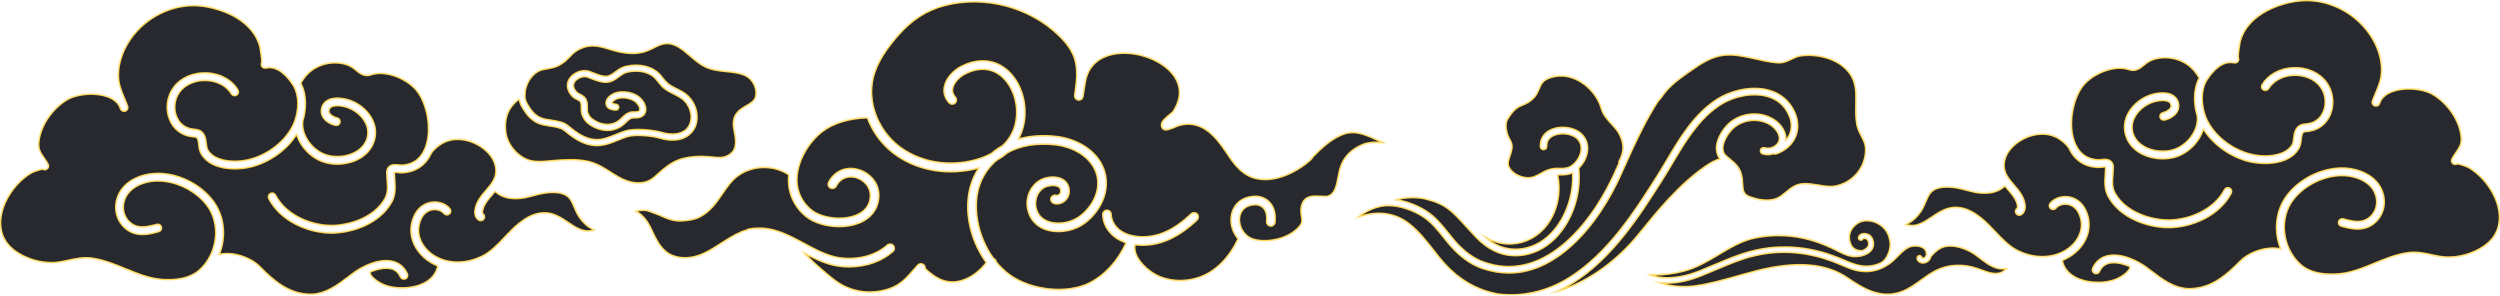 <svg  viewBox="0 0 1920 227" xmlns="http://www.w3.org/2000/svg">
<mask id="path-1-inside-1_51_21" fill="white">
<path d="M457.652 176.801C451.064 174.061 447.438 169.746 445.119 166.331C443.538 164 442.483 161.494 441.462 159.068C439.565 154.565 437.927 150.674 433.397 148.859C425.039 145.503 414.208 148.506 407.043 150.494C395.479 153.698 386.069 152.2 380.183 146.321C379.291 147.439 378.367 148.526 377.447 149.596C373.924 153.698 370.598 157.573 370.062 162.689C369.983 163.457 370.215 164.237 370.607 164.502C371.745 165.277 372.04 166.826 371.266 167.965C370.783 168.675 369.999 169.057 369.202 169.057C368.718 169.057 368.231 168.916 367.801 168.624C365.859 167.305 364.825 164.832 365.102 162.17C365.799 155.503 369.798 150.848 373.664 146.345C376.576 142.955 379.328 139.751 380.553 135.858C382.305 130.299 380.862 124.049 376.593 118.711C368.466 108.544 351.479 102.582 339.147 109.906C336.444 111.511 332.743 114.411 330.816 117.469C326.523 126.758 318.863 131.873 308.609 132.251C307.726 132.282 306.742 132.175 305.795 132.07C304.807 131.96 302.984 131.757 302.456 132.02C302.469 132.047 302.431 132.21 302.436 132.528C302.464 134.279 302.597 136.053 302.725 137.768C303.159 143.567 303.609 149.562 300.135 155.54C290.824 171.554 270.931 177.931 256.724 178.525C256.039 178.555 255.342 178.569 254.642 178.569C237.301 178.57 215.862 169.793 206.789 152.315C206.155 151.094 206.63 149.588 207.853 148.953C209.071 148.321 210.58 148.794 211.214 150.018C219.696 166.351 240.416 174.202 256.517 173.543C269.465 173.001 287.529 167.304 295.825 153.033C298.522 148.394 298.166 143.643 297.754 138.141C297.619 136.354 297.481 134.507 297.45 132.61C297.421 130.787 297.972 129.349 299.092 128.332C301.073 126.528 304.001 126.852 306.348 127.115C307.146 127.204 307.907 127.281 308.425 127.268C316.551 126.968 322.429 123.145 325.967 115.982C326.02 115.808 326.087 115.635 326.182 115.469C326.271 115.314 326.37 115.163 326.464 115.01C326.479 114.975 326.499 114.946 326.515 114.91C332.879 100.433 328.318 78.686 319.992 68.914C312.323 59.915 296.15 53.052 284.307 57.188C279.874 58.732 276.267 55.756 273.373 53.364C272.515 52.654 271.705 51.984 270.951 51.486C265.517 47.894 257.043 46.86 249.377 48.85C243.586 50.351 235.623 54.191 230.518 63.934C235.524 73.16 234.715 84.646 232.024 93.11C232.061 93.33 232.081 93.554 232.058 93.786C230.987 104.175 239.76 116.187 250.832 119.495C261.921 122.805 277.34 118.874 281.746 107.938C283.435 103.74 283.359 99.299 281.526 95.091C279.104 89.534 273.866 84.762 267.516 82.326C264.318 81.1 257.918 79.842 254.357 81.686C253.227 82.273 252.56 83.105 252.256 84.306C251.992 85.354 252.132 86.302 252.686 87.206C253.716 88.883 256.132 90.364 258.843 90.981C260.187 91.286 261.028 92.623 260.723 93.965C260.418 95.306 259.08 96.151 257.739 95.844C254.59 95.128 250.492 93.168 248.434 89.813C247.178 87.762 246.827 85.436 247.421 83.086C248.07 80.512 249.674 78.499 252.059 77.261C257.497 74.439 265.716 76.294 269.301 77.67C276.873 80.573 283.151 86.341 286.096 93.099C288.476 98.561 288.57 104.335 286.371 109.8C282.127 120.339 270.358 125.633 259.031 125.633C255.716 125.633 252.441 125.18 249.401 124.272C239.059 121.184 230.642 112.029 227.926 102.132C221.114 113.531 208.917 122.951 194.925 127.16C183.815 130.5 163.209 131.083 155.181 118.424C153.578 115.896 153.295 113.232 153.046 110.882C152.871 109.23 152.705 107.669 152.096 106.4C151.412 104.974 150.945 104.885 148.584 104.65C148.095 104.601 147.582 104.551 147.04 104.478C139.605 103.484 133.654 98.884 130.713 91.856C127.351 83.823 128.546 74.16 133.758 67.237C139.256 59.931 148.73 55.885 159.09 56.422C169.112 56.939 177.808 61.749 182.352 69.291C183.062 70.47 182.682 72.003 181.503 72.712C180.324 73.421 178.791 73.044 178.079 71.863C174.392 65.743 167.198 61.831 158.833 61.401C150.249 60.965 142.173 64.344 137.742 70.234C133.576 75.769 132.621 83.5 135.314 89.931C137.585 95.36 141.984 98.772 147.7 99.535C148.183 99.599 148.64 99.645 149.076 99.688C151.699 99.947 154.673 100.243 156.594 104.242C157.577 106.288 157.794 108.356 158.007 110.357C158.227 112.423 158.415 114.209 159.393 115.752C165.598 125.535 183.065 125.519 193.486 122.384C209.039 117.706 222.14 106.101 226.866 92.82C229.573 85.209 230.779 73.315 225.266 64.845C221.487 59.04 213.715 49.633 204.105 51.854L204.1 51.855C202.762 52.167 201.42 51.328 201.11 49.988C200.949 49.299 201.094 48.609 201.452 48.059C201.631 45.664 200.201 36.442 199.752 34.856C194.137 16.234 173.512 6.919 156.084 4.414C136.261 1.566 115.021 10.422 101.988 26.978C100.344 29.068 98.831 31.284 97.491 33.563C93.163 40.926 90.762 48.958 90.548 56.787C90.347 64.164 92.616 69.575 95.244 75.84C95.789 77.138 96.345 78.466 96.897 79.851C97.193 80.498 97.452 81.167 97.669 81.854C98.078 83.141 97.386 84.521 96.109 84.963C94.838 85.407 93.435 84.751 92.96 83.487C92.743 82.916 92.525 82.353 92.304 81.795C90.744 78.475 87.763 75.922 83.421 74.194C73.534 70.258 59.334 71.8 52.28 75.709C39.843 82.6 30.186 97.007 29.321 109.963C28.983 114.995 30.846 117.681 33.421 121.397C34.455 122.886 35.523 124.429 36.54 126.264C36.543 126.268 36.545 126.271 36.547 126.275C37.214 127.479 36.777 128.997 35.572 129.663C34.694 130.149 33.649 130.05 32.889 129.491C30.917 129.522 24.87 131.784 23.605 132.553C10.013 140.821 0.085 156.994 0.001 171.007C-0.058 180.832 4.592 188.95 13.446 194.483C21.561 199.554 31.167 202.257 40.491 202.092C44.53 202.021 48.462 201.173 52.623 200.277C58.237 199.067 64.042 197.819 70.154 198.621C79.393 199.836 87.992 203.375 96.309 206.797C104.202 210.046 112.363 213.404 120.863 214.626C125.88 215.35 143.062 216.988 153.379 207.735C167.926 194.689 170.38 171.348 158.738 156.763C150.962 147.018 138.755 140.309 126.085 138.814C116.527 137.684 107.159 140.049 101.04 145.134C93.475 151.421 92.049 162.282 97.862 169.345C99.667 171.538 102.044 173.189 104.554 173.992C109.643 175.62 115.672 173.994 120.514 172.688C121.832 172.33 123.211 173.115 123.571 174.445C123.93 175.775 123.142 177.144 121.812 177.503C116.338 178.98 109.519 180.818 103.034 178.743C99.571 177.634 96.453 175.48 94.011 172.514C86.461 163.339 88.185 149.337 97.852 141.3C105 135.359 115.769 132.574 126.67 133.862C140.615 135.509 154.062 142.908 162.639 153.655C172.169 165.595 173.608 182.074 167.706 196.006C178.663 193.02 192.589 198.338 199.093 204.935C209.65 215.641 221.356 226.116 238.086 226.392C238.241 226.396 238.396 226.397 238.549 226.397C250.139 226.397 259.6 219.174 268.755 212.187C269.636 211.513 270.515 210.843 271.392 210.181C277.56 205.526 290.893 198.392 301.75 201.192C306.621 202.449 310.333 205.668 312.485 210.5C313.045 211.758 312.481 213.231 311.222 213.791C309.964 214.353 308.49 213.786 307.93 212.528C306.375 209.037 303.947 206.908 300.503 206.02C295.823 204.814 289.643 206.144 283.883 208.657C283.891 208.843 283.883 209.032 283.847 209.223C283.275 212.241 290.1 217.251 294.981 219.155C300.577 221.339 307.611 222.027 314.795 221.096C324.401 219.847 334.961 214.665 336.618 203.92C335.748 203.579 334.884 203.217 334.037 202.812C326.006 198.964 319.928 192.39 317.361 184.772C315.139 178.183 315.688 171.343 318.946 164.991C321.681 159.664 326.453 156.264 332.041 155.662C337.213 155.108 342.234 156.987 345.179 160.566C346.054 161.629 345.901 163.201 344.838 164.076C343.773 164.951 342.204 164.799 341.328 163.735C339.465 161.471 336.023 160.24 332.574 160.621C330.289 160.866 326.058 162.058 323.383 167.268C320.754 172.394 320.304 177.896 322.084 183.179C324.224 189.528 329.365 195.045 336.189 198.313C346.408 203.21 358.877 202.779 370.395 197.127C377.127 193.824 382.374 188.278 387.928 182.408C391.389 178.75 394.967 174.968 398.924 171.809C403.056 168.51 409.449 164.092 417.232 163.822C424.826 163.534 430.633 167.47 436.265 171.252C441.615 174.845 446.658 178.239 452.845 177.752C454.432 177.632 456.012 177.248 457.652 176.801Z"/>
</mask>
<path d="M457.652 176.801C451.064 174.061 447.438 169.746 445.119 166.331C443.538 164 442.483 161.494 441.462 159.068C439.565 154.565 437.927 150.674 433.397 148.859C425.039 145.503 414.208 148.506 407.043 150.494C395.479 153.698 386.069 152.2 380.183 146.321C379.291 147.439 378.367 148.526 377.447 149.596C373.924 153.698 370.598 157.573 370.062 162.689C369.983 163.457 370.215 164.237 370.607 164.502C371.745 165.277 372.04 166.826 371.266 167.965C370.783 168.675 369.999 169.057 369.202 169.057C368.718 169.057 368.231 168.916 367.801 168.624C365.859 167.305 364.825 164.832 365.102 162.17C365.799 155.503 369.798 150.848 373.664 146.345C376.576 142.955 379.328 139.751 380.553 135.858C382.305 130.299 380.862 124.049 376.593 118.711C368.466 108.544 351.479 102.582 339.147 109.906C336.444 111.511 332.743 114.411 330.816 117.469C326.523 126.758 318.863 131.873 308.609 132.251C307.726 132.282 306.742 132.175 305.795 132.07C304.807 131.96 302.984 131.757 302.456 132.02C302.469 132.047 302.431 132.21 302.436 132.528C302.464 134.279 302.597 136.053 302.725 137.768C303.159 143.567 303.609 149.562 300.135 155.54C290.824 171.554 270.931 177.931 256.724 178.525C256.039 178.555 255.342 178.569 254.642 178.569C237.301 178.57 215.862 169.793 206.789 152.315C206.155 151.094 206.63 149.588 207.853 148.953C209.071 148.321 210.58 148.794 211.214 150.018C219.696 166.351 240.416 174.202 256.517 173.543C269.465 173.001 287.529 167.304 295.825 153.033C298.522 148.394 298.166 143.643 297.754 138.141C297.619 136.354 297.481 134.507 297.45 132.61C297.421 130.787 297.972 129.349 299.092 128.332C301.073 126.528 304.001 126.852 306.348 127.115C307.146 127.204 307.907 127.281 308.425 127.268C316.551 126.968 322.429 123.145 325.967 115.982C326.02 115.808 326.087 115.635 326.182 115.469C326.271 115.314 326.37 115.163 326.464 115.01C326.479 114.975 326.499 114.946 326.515 114.91C332.879 100.433 328.318 78.686 319.992 68.914C312.323 59.915 296.15 53.052 284.307 57.188C279.874 58.732 276.267 55.756 273.373 53.364C272.515 52.654 271.705 51.984 270.951 51.486C265.517 47.894 257.043 46.86 249.377 48.85C243.586 50.351 235.623 54.191 230.518 63.934C235.524 73.16 234.715 84.646 232.024 93.11C232.061 93.33 232.081 93.554 232.058 93.786C230.987 104.175 239.76 116.187 250.832 119.495C261.921 122.805 277.34 118.874 281.746 107.938C283.435 103.74 283.359 99.299 281.526 95.091C279.104 89.534 273.866 84.762 267.516 82.326C264.318 81.1 257.918 79.842 254.357 81.686C253.227 82.273 252.56 83.105 252.256 84.306C251.992 85.354 252.132 86.302 252.686 87.206C253.716 88.883 256.132 90.364 258.843 90.981C260.187 91.286 261.028 92.623 260.723 93.965C260.418 95.306 259.08 96.151 257.739 95.844C254.59 95.128 250.492 93.168 248.434 89.813C247.178 87.762 246.827 85.436 247.421 83.086C248.07 80.512 249.674 78.499 252.059 77.261C257.497 74.439 265.716 76.294 269.301 77.67C276.873 80.573 283.151 86.341 286.096 93.099C288.476 98.561 288.57 104.335 286.371 109.8C282.127 120.339 270.358 125.633 259.031 125.633C255.716 125.633 252.441 125.18 249.401 124.272C239.059 121.184 230.642 112.029 227.926 102.132C221.114 113.531 208.917 122.951 194.925 127.16C183.815 130.5 163.209 131.083 155.181 118.424C153.578 115.896 153.295 113.232 153.046 110.882C152.871 109.23 152.705 107.669 152.096 106.4C151.412 104.974 150.945 104.885 148.584 104.65C148.095 104.601 147.582 104.551 147.04 104.478C139.605 103.484 133.654 98.884 130.713 91.856C127.351 83.823 128.546 74.16 133.758 67.237C139.256 59.931 148.73 55.885 159.09 56.422C169.112 56.939 177.808 61.749 182.352 69.291C183.062 70.47 182.682 72.003 181.503 72.712C180.324 73.421 178.791 73.044 178.079 71.863C174.392 65.743 167.198 61.831 158.833 61.401C150.249 60.965 142.173 64.344 137.742 70.234C133.576 75.769 132.621 83.5 135.314 89.931C137.585 95.36 141.984 98.772 147.7 99.535C148.183 99.599 148.64 99.645 149.076 99.688C151.699 99.947 154.673 100.243 156.594 104.242C157.577 106.288 157.794 108.356 158.007 110.357C158.227 112.423 158.415 114.209 159.393 115.752C165.598 125.535 183.065 125.519 193.486 122.384C209.039 117.706 222.14 106.101 226.866 92.82C229.573 85.209 230.779 73.315 225.266 64.845C221.487 59.04 213.715 49.633 204.105 51.854L204.1 51.855C202.762 52.167 201.42 51.328 201.11 49.988C200.949 49.299 201.094 48.609 201.452 48.059C201.631 45.664 200.201 36.442 199.752 34.856C194.137 16.234 173.512 6.919 156.084 4.414C136.261 1.566 115.021 10.422 101.988 26.978C100.344 29.068 98.831 31.284 97.491 33.563C93.163 40.926 90.762 48.958 90.548 56.787C90.347 64.164 92.616 69.575 95.244 75.84C95.789 77.138 96.345 78.466 96.897 79.851C97.193 80.498 97.452 81.167 97.669 81.854C98.078 83.141 97.386 84.521 96.109 84.963C94.838 85.407 93.435 84.751 92.96 83.487C92.743 82.916 92.525 82.353 92.304 81.795C90.744 78.475 87.763 75.922 83.421 74.194C73.534 70.258 59.334 71.8 52.28 75.709C39.843 82.6 30.186 97.007 29.321 109.963C28.983 114.995 30.846 117.681 33.421 121.397C34.455 122.886 35.523 124.429 36.54 126.264C36.543 126.268 36.545 126.271 36.547 126.275C37.214 127.479 36.777 128.997 35.572 129.663C34.694 130.149 33.649 130.05 32.889 129.491C30.917 129.522 24.87 131.784 23.605 132.553C10.013 140.821 0.085 156.994 0.001 171.007C-0.058 180.832 4.592 188.95 13.446 194.483C21.561 199.554 31.167 202.257 40.491 202.092C44.53 202.021 48.462 201.173 52.623 200.277C58.237 199.067 64.042 197.819 70.154 198.621C79.393 199.836 87.992 203.375 96.309 206.797C104.202 210.046 112.363 213.404 120.863 214.626C125.88 215.35 143.062 216.988 153.379 207.735C167.926 194.689 170.38 171.348 158.738 156.763C150.962 147.018 138.755 140.309 126.085 138.814C116.527 137.684 107.159 140.049 101.04 145.134C93.475 151.421 92.049 162.282 97.862 169.345C99.667 171.538 102.044 173.189 104.554 173.992C109.643 175.62 115.672 173.994 120.514 172.688C121.832 172.33 123.211 173.115 123.571 174.445C123.93 175.775 123.142 177.144 121.812 177.503C116.338 178.98 109.519 180.818 103.034 178.743C99.571 177.634 96.453 175.48 94.011 172.514C86.461 163.339 88.185 149.337 97.852 141.3C105 135.359 115.769 132.574 126.67 133.862C140.615 135.509 154.062 142.908 162.639 153.655C172.169 165.595 173.608 182.074 167.706 196.006C178.663 193.02 192.589 198.338 199.093 204.935C209.65 215.641 221.356 226.116 238.086 226.392C238.241 226.396 238.396 226.397 238.549 226.397C250.139 226.397 259.6 219.174 268.755 212.187C269.636 211.513 270.515 210.843 271.392 210.181C277.56 205.526 290.893 198.392 301.75 201.192C306.621 202.449 310.333 205.668 312.485 210.5C313.045 211.758 312.481 213.231 311.222 213.791C309.964 214.353 308.49 213.786 307.93 212.528C306.375 209.037 303.947 206.908 300.503 206.02C295.823 204.814 289.643 206.144 283.883 208.657C283.891 208.843 283.883 209.032 283.847 209.223C283.275 212.241 290.1 217.251 294.981 219.155C300.577 221.339 307.611 222.027 314.795 221.096C324.401 219.847 334.961 214.665 336.618 203.92C335.748 203.579 334.884 203.217 334.037 202.812C326.006 198.964 319.928 192.39 317.361 184.772C315.139 178.183 315.688 171.343 318.946 164.991C321.681 159.664 326.453 156.264 332.041 155.662C337.213 155.108 342.234 156.987 345.179 160.566C346.054 161.629 345.901 163.201 344.838 164.076C343.773 164.951 342.204 164.799 341.328 163.735C339.465 161.471 336.023 160.24 332.574 160.621C330.289 160.866 326.058 162.058 323.383 167.268C320.754 172.394 320.304 177.896 322.084 183.179C324.224 189.528 329.365 195.045 336.189 198.313C346.408 203.21 358.877 202.779 370.395 197.127C377.127 193.824 382.374 188.278 387.928 182.408C391.389 178.75 394.967 174.968 398.924 171.809C403.056 168.51 409.449 164.092 417.232 163.822C424.826 163.534 430.633 167.47 436.265 171.252C441.615 174.845 446.658 178.239 452.845 177.752C454.432 177.632 456.012 177.248 457.652 176.801Z" fill="#28292F" stroke="#FBD043" stroke-width="2" mask="url(#path-1-inside-1_51_21)"/>
<mask id="path-2-inside-2_51_21" fill="white">
<path d="M1046.66 111.399C1052.47 109.007 1058.78 109.607 1064.94 110.329C1062.78 109.469 1060.7 108.497 1058.66 107.544C1057.77 107.126 1056.87 106.708 1055.97 106.301C1048.02 102.699 1040.21 99.7 1032.18 102.473C1022.77 105.723 1014.46 113.505 1008.28 119.92C1008.05 120.154 1007.87 120.43 1007.68 120.698C1007.32 121.223 1006.86 121.876 1006.22 122.464C994.59 133.099 971.374 144.457 955.115 132.177C949.828 128.185 946.036 122.724 942.897 117.918C933.408 103.387 922.18 90.71 904.455 96.257C904.034 96.39 903.6 96.598 903.098 96.839C902.517 97.12 901.934 97.393 901.311 97.612C901.06 97.7 900.733 97.832 900.366 97.977C898.107 98.876 896.381 99.491 894.906 99.281C893.913 99.14 893.071 98.482 892.692 97.556C891.487 94.61 894.107 92.273 895.516 91.017C895.744 90.814 895.952 90.636 896.091 90.486C896.958 89.55 897.906 88.814 898.826 88.102C899.891 87.277 900.897 86.497 901.478 85.592C907.677 75.937 907.831 66.41 901.925 58.04C892.833 45.157 870.858 37.568 853.934 41.479C845.704 43.378 835.397 48.712 833.038 63.337L831.304 74.088C831.06 75.619 829.636 76.672 828.084 76.427C826.551 76.19 825.495 74.761 825.723 73.226C827.089 64.019 828.638 53.584 825.537 44.405C823.562 38.561 819.533 32.772 813.219 26.709C790.511 4.904 756.121 -4.094 725.624 3.783C711.281 7.488 699.54 15.111 688.672 27.774C681.677 35.924 673.254 46.918 670.196 59.702C665.751 78.274 673.495 99.328 689.467 112.093C704.414 124.038 725.521 128.482 745.924 123.976C751.734 122.695 756.979 120.761 761.558 118.285C764.115 116.088 766.96 114.069 770.106 112.296C770.744 111.716 771.381 111.133 771.968 110.52C784.971 96.928 783.066 75.279 773.845 63.018C765.698 52.187 753.631 49.825 740.736 56.53C736.72 58.617 732.014 63.093 731.173 67.982C730.736 70.536 731.458 72.78 733.387 74.843C734.452 75.981 734.39 77.767 733.25 78.83C732.111 79.891 730.326 79.832 729.258 78.692C726.133 75.349 724.87 71.316 725.606 67.029C726.777 60.208 732.739 54.328 738.129 51.526C753.497 43.539 768.537 46.567 778.361 59.63C787.524 71.814 790.336 92.092 781.233 107.53C789.992 104.823 800.36 103.812 812.407 105.355C824.866 106.951 841.486 114.364 847.327 130.008C853.595 146.791 843.46 164.387 830.738 172.42C822.35 177.716 810.551 178.963 802.043 175.46C795.558 172.789 791.303 167.759 789.738 160.913C787.305 150.268 793.633 139.313 803.553 136.989C809.028 135.707 814.166 136.491 817.3 139.086C818.967 140.466 820.913 143.051 820.715 147.523C820.592 150.292 818.995 153.032 816.551 154.678C814.301 156.193 811.664 156.59 809.312 155.76C807.841 155.242 807.068 153.631 807.589 152.163C808.107 150.693 809.724 149.926 811.191 150.441C812.113 150.767 813.038 150.242 813.393 150.002C814.369 149.345 815.027 148.273 815.073 147.272C815.15 145.518 814.7 144.261 813.694 143.428C811.966 141.997 808.497 141.623 804.845 142.481C797.165 144.279 793.683 152.814 795.246 159.658C796.4 164.712 799.413 168.274 804.198 170.245C811.114 173.096 820.791 172.029 827.719 167.653C838.561 160.805 847.263 145.976 842.035 131.979C837.074 118.691 822.588 112.345 811.69 110.95C795.718 108.905 783.006 111.695 773.366 116.985C770.873 119.173 768.036 121.117 764.948 122.846C759.433 127.652 755.478 133.363 753.031 139.123C745.442 156.991 750.078 181.487 762.71 198.792C762.956 198.872 763.197 198.974 763.422 199.127C764.176 199.638 764.593 200.451 764.645 201.294C767.745 205.123 771.256 208.537 775.137 211.354C791.943 223.547 819.643 226.381 836.896 217.669C848.982 211.564 859.047 200.45 865.484 186.183C862.379 185.228 859.566 183.89 857.137 182.189C851.109 177.969 847.35 171.252 847.328 164.659C847.322 163.102 848.584 161.835 850.143 161.83C850.147 161.83 850.148 161.83 850.153 161.83C851.709 161.83 852.972 163.087 852.978 164.641C852.994 169.43 855.83 174.385 860.381 177.572C864.397 180.385 869.817 181.998 876.052 182.238C889.448 182.765 901.851 177.124 915.161 164.53C916.294 163.458 918.081 163.505 919.154 164.637C920.226 165.767 920.178 167.553 919.045 168.625C905.345 181.587 891.788 187.91 877.665 187.91C877.056 187.91 876.446 187.898 875.836 187.875C874.29 187.816 872.792 187.665 871.33 187.458C869.287 196.767 878.717 205.805 885.024 209.887C895.411 216.603 909.793 217.729 922.561 212.823C934.352 208.292 944.567 197.84 951.373 183.379C947.077 178.547 945.295 172.074 945.962 166.474C946.82 159.249 952.04 151.433 964.105 151.159C965.575 151.126 970.751 151.35 974.757 155.642C978.054 159.172 979.422 164.222 978.823 170.649C978.677 172.2 977.269 173.34 975.75 173.196C974.196 173.051 973.054 171.677 973.2 170.126C973.643 165.37 972.777 161.792 970.627 159.489C968.714 157.442 966.039 156.766 964.233 156.799C953.887 157.034 951.931 164.109 951.57 167.139C950.772 173.841 954.947 182.097 963.315 184.315C974.207 187.201 991.532 183.354 998.978 173.215C1000.73 170.834 1000.43 168.935 999.982 166.06C999.62 163.736 999.207 161.1 1000.01 158.017C1001.97 150.472 1008.8 150.847 1012.86 151.068C1014.19 151.142 1015.42 151.139 1016.85 151.223C1017.85 151.281 1018.99 151.35 1019.61 151.164C1025.22 149.491 1026.63 144.069 1028.12 135.985C1028.51 133.865 1028.88 131.863 1029.41 129.967C1031.78 121.384 1037.59 115.138 1046.66 111.399Z"/>
</mask>
<path d="M1046.66 111.399C1052.47 109.007 1058.78 109.607 1064.94 110.329C1062.78 109.469 1060.7 108.497 1058.66 107.544C1057.77 107.126 1056.87 106.708 1055.97 106.301C1048.02 102.699 1040.21 99.7 1032.18 102.473C1022.77 105.723 1014.46 113.505 1008.28 119.92C1008.05 120.154 1007.87 120.43 1007.68 120.698C1007.32 121.223 1006.86 121.876 1006.22 122.464C994.59 133.099 971.374 144.457 955.115 132.177C949.828 128.185 946.036 122.724 942.897 117.918C933.408 103.387 922.18 90.71 904.455 96.257C904.034 96.39 903.6 96.598 903.098 96.839C902.517 97.12 901.934 97.393 901.311 97.612C901.06 97.7 900.733 97.832 900.366 97.977C898.107 98.876 896.381 99.491 894.906 99.281C893.913 99.14 893.071 98.482 892.692 97.556C891.487 94.61 894.107 92.273 895.516 91.017C895.744 90.814 895.952 90.636 896.091 90.486C896.958 89.55 897.906 88.814 898.826 88.102C899.891 87.277 900.897 86.497 901.478 85.592C907.677 75.937 907.831 66.41 901.925 58.04C892.833 45.157 870.858 37.568 853.934 41.479C845.704 43.378 835.397 48.712 833.038 63.337L831.304 74.088C831.06 75.619 829.636 76.672 828.084 76.427C826.551 76.19 825.495 74.761 825.723 73.226C827.089 64.019 828.638 53.584 825.537 44.405C823.562 38.561 819.533 32.772 813.219 26.709C790.511 4.904 756.121 -4.094 725.624 3.783C711.281 7.488 699.54 15.111 688.672 27.774C681.677 35.924 673.254 46.918 670.196 59.702C665.751 78.274 673.495 99.328 689.467 112.093C704.414 124.038 725.521 128.482 745.924 123.976C751.734 122.695 756.979 120.761 761.558 118.285C764.115 116.088 766.96 114.069 770.106 112.296C770.744 111.716 771.381 111.133 771.968 110.52C784.971 96.928 783.066 75.279 773.845 63.018C765.698 52.187 753.631 49.825 740.736 56.53C736.72 58.617 732.014 63.093 731.173 67.982C730.736 70.536 731.458 72.78 733.387 74.843C734.452 75.981 734.39 77.767 733.25 78.83C732.111 79.891 730.326 79.832 729.258 78.692C726.133 75.349 724.87 71.316 725.606 67.029C726.777 60.208 732.739 54.328 738.129 51.526C753.497 43.539 768.537 46.567 778.361 59.63C787.524 71.814 790.336 92.092 781.233 107.53C789.992 104.823 800.36 103.812 812.407 105.355C824.866 106.951 841.486 114.364 847.327 130.008C853.595 146.791 843.46 164.387 830.738 172.42C822.35 177.716 810.551 178.963 802.043 175.46C795.558 172.789 791.303 167.759 789.738 160.913C787.305 150.268 793.633 139.313 803.553 136.989C809.028 135.707 814.166 136.491 817.3 139.086C818.967 140.466 820.913 143.051 820.715 147.523C820.592 150.292 818.995 153.032 816.551 154.678C814.301 156.193 811.664 156.59 809.312 155.76C807.841 155.242 807.068 153.631 807.589 152.163C808.107 150.693 809.724 149.926 811.191 150.441C812.113 150.767 813.038 150.242 813.393 150.002C814.369 149.345 815.027 148.273 815.073 147.272C815.15 145.518 814.7 144.261 813.694 143.428C811.966 141.997 808.497 141.623 804.845 142.481C797.165 144.279 793.683 152.814 795.246 159.658C796.4 164.712 799.413 168.274 804.198 170.245C811.114 173.096 820.791 172.029 827.719 167.653C838.561 160.805 847.263 145.976 842.035 131.979C837.074 118.691 822.588 112.345 811.69 110.95C795.718 108.905 783.006 111.695 773.366 116.985C770.873 119.173 768.036 121.117 764.948 122.846C759.433 127.652 755.478 133.363 753.031 139.123C745.442 156.991 750.078 181.487 762.71 198.792C762.956 198.872 763.197 198.974 763.422 199.127C764.176 199.638 764.593 200.451 764.645 201.294C767.745 205.123 771.256 208.537 775.137 211.354C791.943 223.547 819.643 226.381 836.896 217.669C848.982 211.564 859.047 200.45 865.484 186.183C862.379 185.228 859.566 183.89 857.137 182.189C851.109 177.969 847.35 171.252 847.328 164.659C847.322 163.102 848.584 161.835 850.143 161.83C850.147 161.83 850.148 161.83 850.153 161.83C851.709 161.83 852.972 163.087 852.978 164.641C852.994 169.43 855.83 174.385 860.381 177.572C864.397 180.385 869.817 181.998 876.052 182.238C889.448 182.765 901.851 177.124 915.161 164.53C916.294 163.458 918.081 163.505 919.154 164.637C920.226 165.767 920.178 167.553 919.045 168.625C905.345 181.587 891.788 187.91 877.665 187.91C877.056 187.91 876.446 187.898 875.836 187.875C874.29 187.816 872.792 187.665 871.33 187.458C869.287 196.767 878.717 205.805 885.024 209.887C895.411 216.603 909.793 217.729 922.561 212.823C934.352 208.292 944.567 197.84 951.373 183.379C947.077 178.547 945.295 172.074 945.962 166.474C946.82 159.249 952.04 151.433 964.105 151.159C965.575 151.126 970.751 151.35 974.757 155.642C978.054 159.172 979.422 164.222 978.823 170.649C978.677 172.2 977.269 173.34 975.75 173.196C974.196 173.051 973.054 171.677 973.2 170.126C973.643 165.37 972.777 161.792 970.627 159.489C968.714 157.442 966.039 156.766 964.233 156.799C953.887 157.034 951.931 164.109 951.57 167.139C950.772 173.841 954.947 182.097 963.315 184.315C974.207 187.201 991.532 183.354 998.978 173.215C1000.73 170.834 1000.43 168.935 999.982 166.06C999.62 163.736 999.207 161.1 1000.01 158.017C1001.97 150.472 1008.8 150.847 1012.86 151.068C1014.19 151.142 1015.42 151.139 1016.85 151.223C1017.85 151.281 1018.99 151.35 1019.61 151.164C1025.22 149.491 1026.63 144.069 1028.12 135.985C1028.51 133.865 1028.88 131.863 1029.41 129.967C1031.78 121.384 1037.59 115.138 1046.66 111.399Z" fill="#28292F" stroke="#FBD043" stroke-width="2" mask="url(#path-2-inside-2_51_21)"/>
<mask id="path-3-inside-3_51_21" fill="white">
<path d="M747.861 137.059C749.152 134.052 750.817 131.059 752.847 128.172C751.003 128.73 749.124 129.247 747.169 129.673C725.019 134.511 702.049 129.684 685.719 116.772C676.778 109.703 670.178 100.292 666.461 90.068C652.145 90.335 639.492 94.214 630.744 101.119C619.603 109.91 609.583 127.085 611.981 142.902C613.088 150.21 617.081 157.042 622.931 161.648C631.251 168.194 647.23 169.999 657.828 165.592C664.44 162.842 668.125 158.2 668.785 151.793C669.645 143.422 663.58 137.741 657.58 136.004C652.386 134.5 645.51 135.498 641.77 142.794C641.063 144.177 639.351 144.725 637.96 144.028C636.562 143.329 636.003 141.643 636.712 140.262C641.089 131.725 649.903 127.94 659.176 130.625C667.355 132.993 675.617 140.803 674.428 152.358C673.569 160.718 668.455 167.251 660.031 170.755C655.404 172.679 649.988 173.601 644.503 173.601C635.176 173.601 625.64 170.941 619.399 166.029C612.441 160.551 607.692 152.424 606.374 143.731C605.887 140.526 605.862 137.277 606.19 134.047C594.689 126.028 578.008 126.283 566.45 134.683C561.559 138.239 558.11 143.273 554.458 148.603C549.816 155.378 545.018 162.384 536.934 166.388C532.981 168.347 528.6 168.825 524.451 169.148C517.611 169.678 513.23 167.75 508.579 165.711C506.776 164.922 504.913 164.104 502.805 163.389C502.006 163.118 501.234 162.813 500.468 162.51C498.656 161.794 497.091 161.175 495.357 161.123C492.2 161.031 489.806 161.285 487.356 161.986C487.171 162.039 486.987 162.091 486.802 162.143C494.759 164.935 498.742 173.675 500.968 178.56C506.291 190.248 512.078 197.631 524.457 198.324C535.769 198.954 544.508 193.328 553.745 187.367C558.689 184.177 563.802 180.878 569.429 178.513C570.941 177.878 572.43 177.395 573.911 176.98C574.287 176.634 574.759 176.38 575.3 176.277C577.492 175.862 579.614 175.681 581.677 175.681C594.462 175.012 606.162 181.291 617.562 187.436C626.322 192.157 635.378 197.038 644.545 198.363C658.683 200.404 672.577 196.741 681.742 188.567C682.903 187.528 684.696 187.619 685.746 188.77C686.797 189.918 686.705 191.689 685.541 192.726C677.008 200.338 664.957 204.52 652.193 204.52C649.394 204.52 646.562 204.319 643.724 203.909C633.635 202.451 624.2 197.397 615.075 192.479C616.885 194.199 618.6 195.908 620.221 197.524C622.77 200.066 625.179 202.468 627.378 204.344C628.646 205.426 629.867 206.485 631.057 207.517C640.583 215.778 647.464 221.746 660.098 224.024C668.199 225.484 677.202 224.567 684.788 221.502C692.657 218.325 697.125 213.14 702.3 207.137C703.213 206.079 704.143 204.998 705.114 203.903C705.116 203.9 705.117 203.897 705.121 203.894C706.149 202.732 707.944 202.614 709.122 203.633C709.903 204.308 710.219 205.313 710.041 206.252C711.049 207.623 714.585 210.514 718.161 212.85C732.677 222.339 748.588 213.983 758.051 201.683C744.201 182.961 739.386 156.802 747.861 137.059Z"/>
</mask>
<path d="M747.861 137.059C749.152 134.052 750.817 131.059 752.847 128.172C751.003 128.73 749.124 129.247 747.169 129.673C725.019 134.511 702.049 129.684 685.719 116.772C676.778 109.703 670.178 100.292 666.461 90.068C652.145 90.335 639.492 94.214 630.744 101.119C619.603 109.91 609.583 127.085 611.981 142.902C613.088 150.21 617.081 157.042 622.931 161.648C631.251 168.194 647.23 169.999 657.828 165.592C664.44 162.842 668.125 158.2 668.785 151.793C669.645 143.422 663.58 137.741 657.58 136.004C652.386 134.5 645.51 135.498 641.77 142.794C641.063 144.177 639.351 144.725 637.96 144.028C636.562 143.329 636.003 141.643 636.712 140.262C641.089 131.725 649.903 127.94 659.176 130.625C667.355 132.993 675.617 140.803 674.428 152.358C673.569 160.718 668.455 167.251 660.031 170.755C655.404 172.679 649.988 173.601 644.503 173.601C635.176 173.601 625.64 170.941 619.399 166.029C612.441 160.551 607.692 152.424 606.374 143.731C605.887 140.526 605.862 137.277 606.19 134.047C594.689 126.028 578.008 126.283 566.45 134.683C561.559 138.239 558.11 143.273 554.458 148.603C549.816 155.378 545.018 162.384 536.934 166.388C532.981 168.347 528.6 168.825 524.451 169.148C517.611 169.678 513.23 167.75 508.579 165.711C506.776 164.922 504.913 164.104 502.805 163.389C502.006 163.118 501.234 162.813 500.468 162.51C498.656 161.794 497.091 161.175 495.357 161.123C492.2 161.031 489.806 161.285 487.356 161.986C487.171 162.039 486.987 162.091 486.802 162.143C494.759 164.935 498.742 173.675 500.968 178.56C506.291 190.248 512.078 197.631 524.457 198.324C535.769 198.954 544.508 193.328 553.745 187.367C558.689 184.177 563.802 180.878 569.429 178.513C570.941 177.878 572.43 177.395 573.911 176.98C574.287 176.634 574.759 176.38 575.3 176.277C577.492 175.862 579.614 175.681 581.677 175.681C594.462 175.012 606.162 181.291 617.562 187.436C626.322 192.157 635.378 197.038 644.545 198.363C658.683 200.404 672.577 196.741 681.742 188.567C682.903 187.528 684.696 187.619 685.746 188.77C686.797 189.918 686.705 191.689 685.541 192.726C677.008 200.338 664.957 204.52 652.193 204.52C649.394 204.52 646.562 204.319 643.724 203.909C633.635 202.451 624.2 197.397 615.075 192.479C616.885 194.199 618.6 195.908 620.221 197.524C622.77 200.066 625.179 202.468 627.378 204.344C628.646 205.426 629.867 206.485 631.057 207.517C640.583 215.778 647.464 221.746 660.098 224.024C668.199 225.484 677.202 224.567 684.788 221.502C692.657 218.325 697.125 213.14 702.3 207.137C703.213 206.079 704.143 204.998 705.114 203.903C705.116 203.9 705.117 203.897 705.121 203.894C706.149 202.732 707.944 202.614 709.122 203.633C709.903 204.308 710.219 205.313 710.041 206.252C711.049 207.623 714.585 210.514 718.161 212.85C732.677 222.339 748.588 213.983 758.051 201.683C744.201 182.961 739.386 156.802 747.861 137.059Z" fill="#28292F" stroke="#FBD043" stroke-width="2" mask="url(#path-3-inside-3_51_21)"/>
<mask id="path-4-inside-4_51_21" fill="white">
<path d="M1462.35 172.614C1468.94 169.879 1472.56 165.572 1474.88 162.162C1476.46 159.835 1477.52 157.333 1478.54 154.912C1480.43 150.417 1482.07 146.533 1486.6 144.72C1494.96 141.371 1505.79 144.368 1512.96 146.353C1524.52 149.551 1533.93 148.056 1539.82 142.187C1540.71 143.303 1541.63 144.388 1542.55 145.456C1546.08 149.551 1549.4 153.419 1549.94 158.527C1550.02 159.293 1549.78 160.072 1549.39 160.337C1548.26 161.11 1547.96 162.657 1548.73 163.794C1549.22 164.502 1550 164.883 1550.8 164.883C1551.28 164.883 1551.77 164.743 1552.2 164.452C1554.14 163.135 1555.18 160.666 1554.9 158.009C1554.2 151.354 1550.2 146.707 1546.34 142.212C1543.42 138.827 1540.67 135.629 1539.45 131.742C1537.69 126.193 1539.14 119.954 1543.41 114.625C1551.53 104.476 1568.52 98.524 1580.85 105.835C1583.56 107.438 1587.26 110.332 1589.18 113.385C1593.48 122.659 1601.14 127.764 1611.39 128.142C1612.27 128.172 1613.26 128.066 1614.2 127.961C1615.19 127.851 1617.02 127.648 1617.54 127.911C1617.53 127.938 1617.57 128.101 1617.56 128.418C1617.54 130.167 1617.4 131.937 1617.28 133.649C1616.84 139.438 1616.39 145.423 1619.86 151.39C1629.18 167.376 1649.07 173.742 1663.28 174.336C1663.96 174.365 1664.66 174.379 1665.36 174.379C1682.7 174.38 1704.14 165.618 1713.21 148.171C1713.85 146.952 1713.37 145.448 1712.15 144.815C1710.93 144.184 1709.42 144.656 1708.79 145.877C1700.3 162.182 1679.58 170.02 1663.48 169.362C1650.53 168.821 1632.47 163.134 1624.17 148.888C1621.48 144.256 1621.83 139.514 1622.25 134.021C1622.38 132.238 1622.52 130.394 1622.55 128.5C1622.58 126.68 1622.03 125.244 1620.91 124.23C1618.93 122.429 1616 122.752 1613.65 123.014C1612.85 123.103 1612.09 123.18 1611.58 123.167C1603.45 122.867 1597.57 119.051 1594.03 111.901C1593.98 111.727 1593.91 111.555 1593.82 111.389C1593.73 111.234 1593.63 111.084 1593.54 110.931C1593.52 110.896 1593.5 110.867 1593.48 110.83C1587.12 96.379 1591.68 74.67 1600.01 64.914C1607.68 55.931 1623.85 49.08 1635.69 53.209C1640.13 54.751 1643.73 51.78 1646.63 49.391C1647.48 48.683 1648.29 48.014 1649.05 47.517C1654.48 43.931 1662.96 42.899 1670.62 44.885C1676.41 46.384 1684.38 50.217 1689.48 59.943C1684.48 69.153 1685.28 80.619 1687.98 89.068C1687.94 89.288 1687.92 89.512 1687.94 89.744C1689.01 100.114 1680.24 112.105 1669.17 115.407C1658.08 118.712 1642.66 114.788 1638.25 103.871C1636.56 99.68 1636.64 95.247 1638.47 91.047C1640.9 85.498 1646.13 80.735 1652.48 78.303C1655.68 77.079 1662.08 75.823 1665.64 77.665C1666.77 78.25 1667.44 79.081 1667.74 80.28C1668.01 81.326 1667.87 82.272 1667.31 83.175C1666.28 84.849 1663.87 86.328 1661.16 86.943C1659.81 87.248 1658.97 88.582 1659.28 89.922C1659.58 91.261 1660.92 92.105 1662.26 91.798C1665.41 91.083 1669.51 89.127 1671.57 85.777C1672.82 83.73 1673.17 81.408 1672.58 79.062C1671.93 76.493 1670.33 74.483 1667.94 73.247C1662.5 70.43 1654.28 72.282 1650.7 73.655C1643.13 76.553 1636.85 82.312 1633.9 89.058C1631.52 94.51 1631.43 100.274 1633.63 105.73C1637.87 116.251 1649.64 121.535 1660.97 121.535C1664.28 121.535 1667.56 121.083 1670.6 120.177C1680.94 117.094 1689.36 107.954 1692.07 98.075C1698.89 109.454 1711.08 118.857 1725.08 123.06C1736.18 126.393 1756.79 126.975 1764.82 114.339C1766.42 111.815 1766.7 109.156 1766.95 106.81C1767.13 105.161 1767.29 103.603 1767.9 102.336C1768.59 100.912 1769.05 100.823 1771.42 100.589C1771.9 100.54 1772.42 100.489 1772.96 100.417C1780.4 99.425 1786.35 94.833 1789.29 87.817C1792.65 79.798 1791.45 70.151 1786.24 63.24C1780.74 55.947 1771.27 51.908 1760.91 52.444C1750.89 52.96 1742.19 57.762 1737.65 65.291C1736.94 66.468 1737.32 67.998 1738.5 68.706C1739.68 69.414 1741.21 69.037 1741.92 67.858C1745.61 61.749 1752.8 57.844 1761.17 57.414C1769.75 56.979 1777.83 60.352 1782.26 66.232C1786.42 71.757 1787.38 79.475 1784.69 85.895C1782.41 91.315 1778.02 94.721 1772.3 95.482C1771.82 95.546 1771.36 95.592 1770.92 95.635C1768.3 95.894 1765.33 96.189 1763.41 100.182C1762.42 102.224 1762.21 104.288 1761.99 106.285C1761.77 108.348 1761.59 110.131 1760.61 111.671C1754.4 121.437 1736.93 121.421 1726.51 118.292C1710.96 113.622 1697.86 102.037 1693.13 88.779C1690.43 81.181 1689.22 69.308 1694.73 60.853C1698.51 55.057 1706.28 45.667 1715.89 47.884L1715.9 47.885C1717.24 48.197 1718.58 47.359 1718.89 46.021C1719.05 45.333 1718.91 44.645 1718.55 44.096C1718.37 41.705 1719.8 32.498 1720.25 30.916C1725.86 12.326 1746.49 3.027 1763.92 0.526C1783.74 -2.316 1804.98 6.524 1818.01 23.051C1819.66 25.138 1821.17 27.35 1822.51 29.625C1826.84 36.975 1829.24 44.993 1829.45 52.809C1829.65 60.173 1827.38 65.574 1824.76 71.828C1824.21 73.124 1823.66 74.45 1823.1 75.832C1822.81 76.479 1822.55 77.146 1822.33 77.832C1821.92 79.117 1822.61 80.495 1823.89 80.935C1825.16 81.379 1826.56 80.724 1827.04 79.462C1827.26 78.892 1827.48 78.33 1827.7 77.773C1829.26 74.459 1832.24 71.91 1836.58 70.185C1846.47 66.257 1860.67 67.795 1867.72 71.698C1880.16 78.577 1889.81 92.958 1890.68 105.892C1891.02 110.916 1889.15 113.597 1886.58 117.306C1885.54 118.793 1884.48 120.333 1883.46 122.165C1883.46 122.169 1883.46 122.172 1883.45 122.176C1882.79 123.378 1883.22 124.893 1884.43 125.558C1885.31 126.043 1886.35 125.944 1887.11 125.387C1889.08 125.417 1895.13 127.675 1896.39 128.443C1909.99 136.697 1919.92 152.842 1920 166.83C1920.06 176.638 1915.41 184.742 1906.55 190.266C1898.44 195.328 1888.83 198.026 1879.51 197.861C1875.47 197.79 1871.54 196.944 1867.38 196.05C1861.76 194.841 1855.96 193.596 1849.85 194.396C1840.61 195.609 1832.01 199.142 1823.69 202.558C1815.8 205.802 1807.64 209.154 1799.14 210.374C1794.12 211.096 1776.94 212.731 1766.62 203.495C1752.07 190.471 1749.62 167.171 1761.26 152.611C1769.04 142.883 1781.24 136.186 1793.92 134.693C1803.47 133.565 1812.84 135.926 1818.96 141.002C1826.52 147.278 1827.95 158.121 1822.14 165.171C1820.33 167.361 1817.96 169.009 1815.45 169.81C1810.36 171.435 1804.33 169.812 1799.49 168.508C1798.17 168.151 1796.79 168.934 1796.43 170.263C1796.07 171.59 1796.86 172.957 1798.19 173.315C1803.66 174.789 1810.48 176.624 1816.97 174.552C1820.43 173.446 1823.55 171.296 1825.99 168.335C1833.54 159.175 1831.81 145.197 1822.15 137.175C1815 131.244 1804.23 128.464 1793.33 129.75C1779.38 131.393 1765.94 138.78 1757.36 149.508C1747.83 161.427 1746.39 177.878 1752.29 191.786C1741.34 188.806 1727.41 194.114 1720.91 200.699C1710.35 211.386 1698.64 221.844 1681.91 222.119C1681.76 222.123 1681.6 222.124 1681.45 222.124C1669.86 222.124 1660.4 214.913 1651.25 207.939C1650.36 207.266 1649.49 206.597 1648.61 205.936C1642.44 201.289 1629.11 194.167 1618.25 196.963C1613.38 198.218 1609.67 201.431 1607.51 206.254C1606.95 207.51 1607.52 208.981 1608.78 209.54C1610.04 210.101 1611.51 209.535 1612.07 208.279C1613.62 204.794 1616.05 202.669 1619.5 201.782C1624.18 200.579 1630.36 201.906 1636.12 204.415C1636.11 204.6 1636.12 204.789 1636.15 204.98C1636.72 207.992 1629.9 212.994 1625.02 214.895C1619.42 217.075 1612.39 217.762 1605.21 216.832C1595.6 215.585 1585.04 210.412 1583.38 199.687C1584.25 199.346 1585.12 198.984 1585.96 198.58C1593.99 194.739 1600.07 188.176 1602.64 180.571C1604.86 173.994 1604.31 167.166 1601.05 160.824C1598.32 155.507 1593.55 152.113 1587.96 151.512C1582.79 150.959 1577.77 152.835 1574.82 156.407C1573.95 157.469 1574.1 159.038 1575.16 159.911C1576.23 160.785 1577.8 160.633 1578.67 159.571C1580.54 157.311 1583.98 156.082 1587.43 156.462C1589.71 156.707 1593.94 157.897 1596.62 163.098C1599.25 168.214 1599.7 173.707 1597.92 178.981C1595.78 185.319 1590.63 190.827 1583.81 194.089C1573.59 198.977 1561.12 198.547 1549.6 192.905C1542.87 189.608 1537.63 184.071 1532.07 178.211C1528.61 174.56 1525.03 170.784 1521.08 167.631C1516.94 164.338 1510.55 159.927 1502.77 159.658C1495.17 159.37 1489.37 163.299 1483.73 167.075C1478.39 170.661 1473.34 174.05 1467.15 173.563C1465.57 173.443 1463.99 173.061 1462.35 172.614Z"/>
</mask>
<path d="M1462.35 172.614C1468.94 169.879 1472.56 165.572 1474.88 162.162C1476.46 159.835 1477.52 157.333 1478.54 154.912C1480.43 150.417 1482.07 146.533 1486.6 144.72C1494.96 141.371 1505.79 144.368 1512.96 146.353C1524.52 149.551 1533.93 148.056 1539.82 142.187C1540.71 143.303 1541.63 144.388 1542.55 145.456C1546.08 149.551 1549.4 153.419 1549.94 158.527C1550.02 159.293 1549.78 160.072 1549.39 160.337C1548.26 161.11 1547.96 162.657 1548.73 163.794C1549.22 164.502 1550 164.883 1550.8 164.883C1551.28 164.883 1551.77 164.743 1552.2 164.452C1554.14 163.135 1555.18 160.666 1554.9 158.009C1554.2 151.354 1550.2 146.707 1546.34 142.212C1543.42 138.827 1540.67 135.629 1539.45 131.742C1537.69 126.193 1539.14 119.954 1543.41 114.625C1551.53 104.476 1568.52 98.524 1580.85 105.835C1583.56 107.438 1587.26 110.332 1589.18 113.385C1593.48 122.659 1601.14 127.764 1611.39 128.142C1612.27 128.172 1613.26 128.066 1614.2 127.961C1615.19 127.851 1617.02 127.648 1617.54 127.911C1617.53 127.938 1617.57 128.101 1617.56 128.418C1617.54 130.167 1617.4 131.937 1617.28 133.649C1616.84 139.438 1616.39 145.423 1619.86 151.39C1629.18 167.376 1649.07 173.742 1663.28 174.336C1663.96 174.365 1664.66 174.379 1665.36 174.379C1682.7 174.38 1704.14 165.618 1713.21 148.171C1713.85 146.952 1713.37 145.448 1712.15 144.815C1710.93 144.184 1709.42 144.656 1708.79 145.877C1700.3 162.182 1679.58 170.02 1663.48 169.362C1650.53 168.821 1632.47 163.134 1624.17 148.888C1621.48 144.256 1621.83 139.514 1622.25 134.021C1622.38 132.238 1622.52 130.394 1622.55 128.5C1622.58 126.68 1622.03 125.244 1620.91 124.23C1618.93 122.429 1616 122.752 1613.65 123.014C1612.85 123.103 1612.09 123.18 1611.58 123.167C1603.45 122.867 1597.57 119.051 1594.03 111.901C1593.98 111.727 1593.91 111.555 1593.82 111.389C1593.73 111.234 1593.63 111.084 1593.54 110.931C1593.52 110.896 1593.5 110.867 1593.48 110.83C1587.12 96.379 1591.68 74.67 1600.01 64.914C1607.68 55.931 1623.85 49.08 1635.69 53.209C1640.13 54.751 1643.73 51.78 1646.63 49.391C1647.48 48.683 1648.29 48.014 1649.05 47.517C1654.48 43.931 1662.96 42.899 1670.62 44.885C1676.41 46.384 1684.38 50.217 1689.48 59.943C1684.48 69.153 1685.28 80.619 1687.98 89.068C1687.94 89.288 1687.92 89.512 1687.94 89.744C1689.01 100.114 1680.24 112.105 1669.17 115.407C1658.08 118.712 1642.66 114.788 1638.25 103.871C1636.56 99.68 1636.64 95.247 1638.47 91.047C1640.9 85.498 1646.13 80.735 1652.48 78.303C1655.68 77.079 1662.08 75.823 1665.64 77.665C1666.77 78.25 1667.44 79.081 1667.74 80.28C1668.01 81.326 1667.87 82.272 1667.31 83.175C1666.28 84.849 1663.87 86.328 1661.16 86.943C1659.81 87.248 1658.97 88.582 1659.28 89.922C1659.58 91.261 1660.92 92.105 1662.26 91.798C1665.41 91.083 1669.51 89.127 1671.57 85.777C1672.82 83.73 1673.17 81.408 1672.58 79.062C1671.93 76.493 1670.33 74.483 1667.94 73.247C1662.5 70.43 1654.28 72.282 1650.7 73.655C1643.13 76.553 1636.85 82.312 1633.9 89.058C1631.52 94.51 1631.43 100.274 1633.63 105.73C1637.87 116.251 1649.64 121.535 1660.97 121.535C1664.28 121.535 1667.56 121.083 1670.6 120.177C1680.94 117.094 1689.36 107.954 1692.07 98.075C1698.89 109.454 1711.08 118.857 1725.08 123.06C1736.18 126.393 1756.79 126.975 1764.82 114.339C1766.42 111.815 1766.7 109.156 1766.95 106.81C1767.13 105.161 1767.29 103.603 1767.9 102.336C1768.59 100.912 1769.05 100.823 1771.42 100.589C1771.9 100.54 1772.42 100.489 1772.96 100.417C1780.4 99.425 1786.35 94.833 1789.29 87.817C1792.65 79.798 1791.45 70.151 1786.24 63.24C1780.74 55.947 1771.27 51.908 1760.91 52.444C1750.89 52.96 1742.19 57.762 1737.65 65.291C1736.94 66.468 1737.32 67.998 1738.5 68.706C1739.68 69.414 1741.21 69.037 1741.92 67.858C1745.61 61.749 1752.8 57.844 1761.17 57.414C1769.75 56.979 1777.83 60.352 1782.26 66.232C1786.42 71.757 1787.38 79.475 1784.69 85.895C1782.41 91.315 1778.02 94.721 1772.3 95.482C1771.82 95.546 1771.36 95.592 1770.92 95.635C1768.3 95.894 1765.33 96.189 1763.41 100.182C1762.42 102.224 1762.21 104.288 1761.99 106.285C1761.77 108.348 1761.59 110.131 1760.61 111.671C1754.4 121.437 1736.93 121.421 1726.51 118.292C1710.96 113.622 1697.86 102.037 1693.13 88.779C1690.43 81.181 1689.22 69.308 1694.73 60.853C1698.51 55.057 1706.28 45.667 1715.89 47.884L1715.9 47.885C1717.24 48.197 1718.58 47.359 1718.89 46.021C1719.05 45.333 1718.91 44.645 1718.55 44.096C1718.37 41.705 1719.8 32.498 1720.25 30.916C1725.86 12.326 1746.49 3.027 1763.92 0.526C1783.74 -2.316 1804.98 6.524 1818.01 23.051C1819.66 25.138 1821.17 27.35 1822.51 29.625C1826.84 36.975 1829.24 44.993 1829.45 52.809C1829.65 60.173 1827.38 65.574 1824.76 71.828C1824.21 73.124 1823.66 74.45 1823.1 75.832C1822.81 76.479 1822.55 77.146 1822.33 77.832C1821.92 79.117 1822.61 80.495 1823.89 80.935C1825.16 81.379 1826.56 80.724 1827.04 79.462C1827.26 78.892 1827.48 78.33 1827.7 77.773C1829.26 74.459 1832.24 71.91 1836.58 70.185C1846.47 66.257 1860.67 67.795 1867.72 71.698C1880.16 78.577 1889.81 92.958 1890.68 105.892C1891.02 110.916 1889.15 113.597 1886.58 117.306C1885.54 118.793 1884.48 120.333 1883.46 122.165C1883.46 122.169 1883.46 122.172 1883.45 122.176C1882.79 123.378 1883.22 124.893 1884.43 125.558C1885.31 126.043 1886.35 125.944 1887.11 125.387C1889.08 125.417 1895.13 127.675 1896.39 128.443C1909.99 136.697 1919.92 152.842 1920 166.83C1920.06 176.638 1915.41 184.742 1906.55 190.266C1898.44 195.328 1888.83 198.026 1879.51 197.861C1875.47 197.79 1871.54 196.944 1867.38 196.05C1861.76 194.841 1855.96 193.596 1849.85 194.396C1840.61 195.609 1832.01 199.142 1823.69 202.558C1815.8 205.802 1807.64 209.154 1799.14 210.374C1794.12 211.096 1776.94 212.731 1766.62 203.495C1752.07 190.471 1749.62 167.171 1761.26 152.611C1769.04 142.883 1781.24 136.186 1793.92 134.693C1803.47 133.565 1812.84 135.926 1818.96 141.002C1826.52 147.278 1827.95 158.121 1822.14 165.171C1820.33 167.361 1817.96 169.009 1815.45 169.81C1810.36 171.435 1804.33 169.812 1799.49 168.508C1798.17 168.151 1796.79 168.934 1796.43 170.263C1796.07 171.59 1796.86 172.957 1798.19 173.315C1803.66 174.789 1810.48 176.624 1816.97 174.552C1820.43 173.446 1823.55 171.296 1825.99 168.335C1833.54 159.175 1831.81 145.197 1822.15 137.175C1815 131.244 1804.23 128.464 1793.33 129.75C1779.38 131.393 1765.94 138.78 1757.36 149.508C1747.83 161.427 1746.39 177.878 1752.29 191.786C1741.34 188.806 1727.41 194.114 1720.91 200.699C1710.35 211.386 1698.64 221.844 1681.91 222.119C1681.76 222.123 1681.6 222.124 1681.45 222.124C1669.86 222.124 1660.4 214.913 1651.25 207.939C1650.36 207.266 1649.49 206.597 1648.61 205.936C1642.44 201.289 1629.11 194.167 1618.25 196.963C1613.38 198.218 1609.67 201.431 1607.51 206.254C1606.95 207.51 1607.52 208.981 1608.78 209.54C1610.04 210.101 1611.51 209.535 1612.07 208.279C1613.62 204.794 1616.05 202.669 1619.5 201.782C1624.18 200.579 1630.36 201.906 1636.12 204.415C1636.11 204.6 1636.12 204.789 1636.15 204.98C1636.72 207.992 1629.9 212.994 1625.02 214.895C1619.42 217.075 1612.39 217.762 1605.21 216.832C1595.6 215.585 1585.04 210.412 1583.38 199.687C1584.25 199.346 1585.12 198.984 1585.96 198.58C1593.99 194.739 1600.07 188.176 1602.64 180.571C1604.86 173.994 1604.31 167.166 1601.05 160.824C1598.32 155.507 1593.55 152.113 1587.96 151.512C1582.79 150.959 1577.77 152.835 1574.82 156.407C1573.95 157.469 1574.1 159.038 1575.16 159.911C1576.23 160.785 1577.8 160.633 1578.67 159.571C1580.54 157.311 1583.98 156.082 1587.43 156.462C1589.71 156.707 1593.94 157.897 1596.62 163.098C1599.25 168.214 1599.7 173.707 1597.92 178.981C1595.78 185.319 1590.63 190.827 1583.81 194.089C1573.59 198.977 1561.12 198.547 1549.6 192.905C1542.87 189.608 1537.63 184.071 1532.07 178.211C1528.61 174.56 1525.03 170.784 1521.08 167.631C1516.94 164.338 1510.55 159.927 1502.77 159.658C1495.17 159.37 1489.37 163.299 1483.73 167.075C1478.39 170.661 1473.34 174.05 1467.15 173.563C1465.57 173.443 1463.99 173.061 1462.35 172.614Z" fill="#28292F" stroke="#FBD043" stroke-width="2" mask="url(#path-4-inside-4_51_21)"/>
<mask id="path-5-inside-5_51_21" fill="white">
<path d="M1276.13 138.178C1278.78 134.006 1281.39 129.609 1283.92 125.357C1293.74 108.822 1303.91 91.726 1319.74 80.957C1330.99 73.306 1346.2 70.391 1357.58 73.697C1365.49 75.996 1371.15 80.971 1374.4 88.489C1376.65 93.695 1376.77 98.876 1374.74 103.472C1373.8 105.595 1372.41 107.493 1370.68 109.138C1372.51 102.546 1367.73 95.587 1361.75 91.93C1352.19 86.081 1339.49 86.688 1330.16 93.445C1324.75 97.361 1318.97 105.836 1318.66 113.243C1318.51 116.77 1319.6 119.848 1321.81 122.229C1317.49 123.245 1313.67 125.534 1310.15 127.957C1289.61 142.087 1273.23 162.311 1258.77 180.155C1242.67 200.027 1221.91 215.182 1200.3 222.827C1196.64 224.122 1192.89 225.168 1189.08 225.988C1195.32 223.788 1201.4 220.872 1207.26 217.229C1238.2 197.978 1259.23 164.821 1276.13 138.178Z"/>
</mask>
<path d="M1276.13 138.178C1278.78 134.006 1281.39 129.609 1283.92 125.357C1293.74 108.822 1303.91 91.726 1319.74 80.957C1330.99 73.306 1346.2 70.391 1357.58 73.697C1365.49 75.996 1371.15 80.971 1374.4 88.489C1376.65 93.695 1376.77 98.876 1374.74 103.472C1373.8 105.595 1372.41 107.493 1370.68 109.138C1372.51 102.546 1367.73 95.587 1361.75 91.93C1352.19 86.081 1339.49 86.688 1330.16 93.445C1324.75 97.361 1318.97 105.836 1318.66 113.243C1318.51 116.77 1319.6 119.848 1321.81 122.229C1317.49 123.245 1313.67 125.534 1310.15 127.957C1289.61 142.087 1273.23 162.311 1258.77 180.155C1242.67 200.027 1221.91 215.182 1200.3 222.827C1196.64 224.122 1192.89 225.168 1189.08 225.988C1195.32 223.788 1201.4 220.872 1207.26 217.229C1238.2 197.978 1259.23 164.821 1276.13 138.178Z" fill="#28292F" stroke="#FBD043" stroke-width="2" mask="url(#path-5-inside-5_51_21)"/>
<mask id="path-6-inside-6_51_21" fill="white">
<path d="M1105.31 198.285C1103.91 196.543 1102.51 194.757 1101.11 192.957C1095.31 185.537 1089.32 177.865 1081.75 171.979C1070.25 163.045 1055.38 161.828 1040.65 168.21C1047.51 162.175 1057 157.28 1066.82 157.48C1075.03 157.631 1084.39 160.6 1092.5 165.623C1099.17 169.758 1103.82 175.572 1108.75 181.725C1111.65 185.348 1114.64 189.095 1118.1 192.492C1124.5 198.774 1131.29 203.195 1138.3 205.633C1145.21 208.036 1152.08 209.236 1158.87 209.236C1174.04 209.238 1188.88 203.266 1203.21 191.369C1224.32 173.841 1237.66 148.857 1243.73 135.526C1244.87 133.003 1246.01 130.476 1247.15 127.949C1249 123.846 1250.85 119.745 1252.74 115.66C1258.2 103.855 1264.87 90.094 1273.01 77.535C1273.33 77.052 1273.77 76.576 1274.25 76.072C1274.77 75.516 1275.36 74.884 1275.87 74.136C1281.53 65.761 1288.7 60.685 1297.01 54.808L1297.3 54.602C1305.95 48.482 1314.51 42.911 1324.16 41.973C1332.26 41.185 1340.06 42.958 1348.34 44.83C1353.75 46.055 1359.35 47.322 1364.98 47.786C1369.29 48.14 1372.71 46.507 1376 44.926C1378.25 43.851 1380.36 42.835 1382.67 42.502C1387.12 41.86 1391.76 41.902 1396.46 42.628C1406.79 44.221 1415.31 48.804 1420.46 55.53C1426.13 62.929 1425.93 71.278 1425.73 80.118C1425.61 85.289 1425.48 90.635 1426.55 95.955C1427.18 99.099 1428.58 101.79 1429.93 104.393C1431.34 107.112 1432.68 109.68 1433.04 112.555C1433.64 117.466 1432.53 123.157 1429.97 128.169C1426.11 135.743 1418.51 141.498 1410.13 143.189C1405.68 144.083 1401.2 143.347 1396.45 142.567C1392.73 141.957 1388.89 141.326 1385 141.515C1379.14 141.797 1375.41 144.921 1371.79 147.941C1369.47 149.882 1367.28 151.715 1364.55 152.811C1359.22 154.944 1351.35 154.417 1343.49 151.404C1338.4 149.45 1338.21 146.289 1337.9 141.052C1337.82 139.796 1337.75 138.498 1337.59 137.141C1336.65 129.317 1332.58 125.969 1327.86 122.094C1327.09 121.459 1326.29 120.801 1325.47 120.096C1323.51 118.406 1322.61 116.22 1322.73 113.412C1322.98 107.513 1328.01 100.031 1332.55 96.744C1340.56 90.94 1351.45 90.401 1359.63 95.404C1363.67 97.877 1368.5 103.63 1366.56 108.67C1364.97 112.817 1359.48 115.31 1355.04 113.902C1353.97 113.56 1352.83 114.154 1352.49 115.228C1352.14 116.3 1352.74 117.446 1353.81 117.787C1356.53 118.651 1359.48 118.507 1362.15 117.603C1362.66 117.924 1363.29 118.027 1363.9 117.816C1370.72 115.467 1375.89 110.956 1378.47 105.114C1380.93 99.533 1380.81 93.053 1378.14 86.868C1374.44 78.306 1367.72 72.397 1358.72 69.781C1346.23 66.156 1329.65 69.288 1317.45 77.584C1300.86 88.862 1290.47 106.355 1280.41 123.273C1277.9 127.5 1275.3 131.871 1272.69 135.993C1256.01 162.286 1235.25 195.007 1205.1 213.766C1188.08 224.356 1169.08 228.609 1149.99 226.167C1147.64 225.685 1145.3 225.115 1142.99 224.453C1128.67 220.345 1115.99 211.54 1105.31 198.285Z"/>
</mask>
<path d="M1105.31 198.285C1103.91 196.543 1102.51 194.757 1101.11 192.957C1095.31 185.537 1089.32 177.865 1081.75 171.979C1070.25 163.045 1055.38 161.828 1040.65 168.21C1047.51 162.175 1057 157.28 1066.82 157.48C1075.03 157.631 1084.39 160.6 1092.5 165.623C1099.17 169.758 1103.82 175.572 1108.75 181.725C1111.65 185.348 1114.64 189.095 1118.1 192.492C1124.5 198.774 1131.29 203.195 1138.3 205.633C1145.21 208.036 1152.08 209.236 1158.87 209.236C1174.04 209.238 1188.88 203.266 1203.21 191.369C1224.32 173.841 1237.66 148.857 1243.73 135.526C1244.87 133.003 1246.01 130.476 1247.15 127.949C1249 123.846 1250.85 119.745 1252.74 115.66C1258.2 103.855 1264.87 90.094 1273.01 77.535C1273.33 77.052 1273.77 76.576 1274.25 76.072C1274.77 75.516 1275.36 74.884 1275.87 74.136C1281.53 65.761 1288.7 60.685 1297.01 54.808L1297.3 54.602C1305.95 48.482 1314.51 42.911 1324.16 41.973C1332.26 41.185 1340.06 42.958 1348.34 44.83C1353.75 46.055 1359.35 47.322 1364.98 47.786C1369.29 48.14 1372.71 46.507 1376 44.926C1378.25 43.851 1380.36 42.835 1382.67 42.502C1387.12 41.86 1391.76 41.902 1396.46 42.628C1406.79 44.221 1415.31 48.804 1420.46 55.53C1426.13 62.929 1425.93 71.278 1425.73 80.118C1425.61 85.289 1425.48 90.635 1426.55 95.955C1427.18 99.099 1428.58 101.79 1429.93 104.393C1431.34 107.112 1432.68 109.68 1433.04 112.555C1433.64 117.466 1432.53 123.157 1429.97 128.169C1426.11 135.743 1418.51 141.498 1410.13 143.189C1405.68 144.083 1401.2 143.347 1396.45 142.567C1392.73 141.957 1388.89 141.326 1385 141.515C1379.14 141.797 1375.41 144.921 1371.79 147.941C1369.47 149.882 1367.28 151.715 1364.55 152.811C1359.22 154.944 1351.35 154.417 1343.49 151.404C1338.4 149.45 1338.21 146.289 1337.9 141.052C1337.82 139.796 1337.75 138.498 1337.59 137.141C1336.65 129.317 1332.58 125.969 1327.86 122.094C1327.09 121.459 1326.29 120.801 1325.47 120.096C1323.51 118.406 1322.61 116.22 1322.73 113.412C1322.98 107.513 1328.01 100.031 1332.55 96.744C1340.56 90.94 1351.45 90.401 1359.63 95.404C1363.67 97.877 1368.5 103.63 1366.56 108.67C1364.97 112.817 1359.48 115.31 1355.04 113.902C1353.97 113.56 1352.83 114.154 1352.49 115.228C1352.14 116.3 1352.74 117.446 1353.81 117.787C1356.53 118.651 1359.48 118.507 1362.15 117.603C1362.66 117.924 1363.29 118.027 1363.9 117.816C1370.72 115.467 1375.89 110.956 1378.47 105.114C1380.93 99.533 1380.81 93.053 1378.14 86.868C1374.44 78.306 1367.72 72.397 1358.72 69.781C1346.23 66.156 1329.65 69.288 1317.45 77.584C1300.86 88.862 1290.47 106.355 1280.41 123.273C1277.9 127.5 1275.3 131.871 1272.69 135.993C1256.01 162.286 1235.25 195.007 1205.1 213.766C1188.08 224.356 1169.08 228.609 1149.99 226.167C1147.64 225.685 1145.3 225.115 1142.99 224.453C1128.67 220.345 1115.99 211.54 1105.31 198.285Z" fill="#28292F" stroke="#FBD043" stroke-width="2" mask="url(#path-6-inside-6_51_21)"/>
<mask id="path-7-inside-7_51_21" fill="white">
<path d="M1169.47 80.179C1172.06 79.104 1174.75 77.992 1177.75 74.783C1179.76 72.643 1180.73 70.309 1181.66 68.052C1183.46 63.718 1185.01 59.975 1194.47 58.312C1210.6 55.476 1226.19 69.039 1230.11 82.986C1231.51 87.956 1234.8 91.533 1237.99 94.993C1240.47 97.687 1242.81 100.23 1244.3 103.37C1247.88 110.929 1247.78 116.501 1243.9 123.928C1243.63 124.441 1243.61 125.013 1243.78 125.52C1243.67 125.772 1243.55 126.022 1243.44 126.272C1242.3 128.795 1241.16 131.317 1240.02 133.836C1234.09 146.851 1221.09 171.224 1200.61 188.233C1181.03 204.487 1160.52 209.044 1139.64 201.784C1133.21 199.545 1126.92 195.441 1120.96 189.584C1117.67 186.358 1114.75 182.708 1111.93 179.178C1107 173.026 1101.91 166.664 1094.64 162.159C1086.93 157.38 1078.12 154.342 1070.01 153.59C1078.02 151.143 1086.27 150.692 1094.32 152.214C1094.46 152.289 1094.61 152.354 1094.78 152.394C1110.33 156.126 1115.42 161.728 1125.56 172.888C1127.94 175.506 1130.63 178.474 1133.77 181.754C1142.68 191.05 1152.23 195.687 1162.95 195.93C1163.25 195.937 1163.55 195.941 1163.84 195.941C1173.6 195.942 1183.22 192.29 1191.01 185.603C1205.95 172.785 1214.2 150.766 1212.04 129.508C1212.02 129.348 1211.98 129.196 1211.93 129.05C1215.63 125.576 1218.21 120.794 1218.78 116.002C1219.36 111.146 1217.9 106.802 1214.58 103.437C1209.38 98.169 1199.01 96.586 1191.48 99.914C1186.05 102.309 1183.11 106.935 1183.41 112.606C1183.47 113.73 1184.4 114.589 1185.55 114.535C1186.68 114.476 1187.54 113.516 1187.48 112.393C1187.22 107.337 1190.4 104.845 1193.12 103.643C1199.03 101.034 1207.7 102.276 1211.68 106.302C1214.74 109.399 1215.03 113.026 1214.73 115.524C1214.16 120.373 1210.86 125.444 1206.51 128.143C1203.77 129.849 1201.03 129.817 1197.87 129.769C1195.24 129.736 1192.51 129.698 1189.61 130.695C1187.11 131.557 1185.09 132.682 1183.13 133.772C1179.78 135.634 1176.92 137.239 1172.39 136.886C1167.17 136.473 1160.7 133.382 1158.42 128.277C1157.19 125.521 1158.22 122.549 1159.3 119.403C1160.51 115.911 1161.87 111.955 1159.66 108.26C1156.16 102.428 1155.16 95.249 1157.34 91.56C1162.31 83.147 1165.79 81.705 1169.47 80.179Z"/>
</mask>
<path d="M1169.47 80.179C1172.06 79.104 1174.75 77.992 1177.75 74.783C1179.76 72.643 1180.73 70.309 1181.66 68.052C1183.46 63.718 1185.01 59.975 1194.47 58.312C1210.6 55.476 1226.19 69.039 1230.11 82.986C1231.51 87.956 1234.8 91.533 1237.99 94.993C1240.47 97.687 1242.81 100.23 1244.3 103.37C1247.88 110.929 1247.78 116.501 1243.9 123.928C1243.63 124.441 1243.61 125.013 1243.78 125.52C1243.67 125.772 1243.55 126.022 1243.44 126.272C1242.3 128.795 1241.16 131.317 1240.02 133.836C1234.09 146.851 1221.09 171.224 1200.61 188.233C1181.03 204.487 1160.52 209.044 1139.64 201.784C1133.21 199.545 1126.92 195.441 1120.96 189.584C1117.67 186.358 1114.75 182.708 1111.93 179.178C1107 173.026 1101.91 166.664 1094.64 162.159C1086.93 157.38 1078.12 154.342 1070.01 153.59C1078.02 151.143 1086.27 150.692 1094.32 152.214C1094.46 152.289 1094.61 152.354 1094.78 152.394C1110.33 156.126 1115.42 161.728 1125.56 172.888C1127.94 175.506 1130.63 178.474 1133.77 181.754C1142.68 191.05 1152.23 195.687 1162.95 195.93C1163.25 195.937 1163.55 195.941 1163.84 195.941C1173.6 195.942 1183.22 192.29 1191.01 185.603C1205.95 172.785 1214.2 150.766 1212.04 129.508C1212.02 129.348 1211.98 129.196 1211.93 129.05C1215.63 125.576 1218.21 120.794 1218.78 116.002C1219.36 111.146 1217.9 106.802 1214.58 103.437C1209.38 98.169 1199.01 96.586 1191.48 99.914C1186.05 102.309 1183.11 106.935 1183.41 112.606C1183.47 113.73 1184.4 114.589 1185.55 114.535C1186.68 114.476 1187.54 113.516 1187.48 112.393C1187.22 107.337 1190.4 104.845 1193.12 103.643C1199.03 101.034 1207.7 102.276 1211.68 106.302C1214.74 109.399 1215.03 113.026 1214.73 115.524C1214.16 120.373 1210.86 125.444 1206.51 128.143C1203.77 129.849 1201.03 129.817 1197.87 129.769C1195.24 129.736 1192.51 129.698 1189.61 130.695C1187.11 131.557 1185.09 132.682 1183.13 133.772C1179.78 135.634 1176.92 137.239 1172.39 136.886C1167.17 136.473 1160.7 133.382 1158.42 128.277C1157.19 125.521 1158.22 122.549 1159.3 119.403C1160.51 115.911 1161.87 111.955 1159.66 108.26C1156.16 102.428 1155.16 95.249 1157.34 91.56C1162.31 83.147 1165.79 81.705 1169.47 80.179Z" fill="#28292F" stroke="#FBD043" stroke-width="2" mask="url(#path-7-inside-7_51_21)"/>
<mask id="path-8-inside-8_51_21" fill="white">
<path d="M1195.67 133.846C1196.38 133.833 1197.09 133.834 1197.82 133.844C1200.98 133.882 1204.54 133.908 1208.12 131.899C1209.42 150.989 1201.64 171.112 1188.36 182.511C1181.09 188.744 1172.11 192.053 1163.05 191.856C1153.45 191.638 1144.84 187.411 1136.72 178.933C1136.68 178.896 1136.65 178.862 1136.61 178.824C1143.01 183.483 1150.14 186.968 1159.09 186.969C1159.62 186.969 1160.15 186.956 1160.7 186.932C1171.51 186.435 1181.15 181.282 1187.84 172.42C1195.8 161.876 1198.8 147.106 1195.68 133.874C1195.68 133.863 1195.67 133.856 1195.67 133.846Z"/>
</mask>
<path d="M1195.67 133.846C1196.38 133.833 1197.09 133.834 1197.82 133.844C1200.98 133.882 1204.54 133.908 1208.12 131.899C1209.42 150.989 1201.64 171.112 1188.36 182.511C1181.09 188.744 1172.11 192.053 1163.05 191.856C1153.45 191.638 1144.84 187.411 1136.72 178.933C1136.68 178.896 1136.65 178.862 1136.61 178.824C1143.01 183.483 1150.14 186.968 1159.09 186.969C1159.62 186.969 1160.15 186.956 1160.7 186.932C1171.51 186.435 1181.15 181.282 1187.84 172.42C1195.8 161.876 1198.8 147.106 1195.68 133.874C1195.68 133.863 1195.67 133.856 1195.67 133.846Z" fill="#28292F" stroke="#FBD043" stroke-width="2" mask="url(#path-8-inside-8_51_21)"/>
<mask id="path-9-inside-9_51_21" fill="white">
<path d="M580.71 74.305C581.393 71.514 581.044 68.247 579.753 65.341C575.799 56.43 567.631 55.58 558.173 54.593C552.643 54.018 546.925 53.422 541.882 51.03C537.689 49.041 533.908 45.787 530.25 42.641C523.986 37.248 518.069 32.158 510.466 33.164C507.395 33.573 504.794 34.894 502.042 36.293C500.331 37.162 498.564 38.061 496.615 38.77C489.288 41.445 480.988 41.232 470.496 38.1L468.681 37.551C464.155 36.175 459.88 34.876 455.366 34.837C455.303 34.836 455.239 34.836 455.176 34.836C448.889 34.836 442.754 37.516 438.319 42.208C435.22 45.486 432.515 48.156 428.305 50.197C425.712 51.455 422.939 51.935 420.257 52.4C418.677 52.674 417.184 52.932 415.776 53.337C411.008 54.705 406.599 59.197 404.268 65.06C403.462 67.087 402.961 69.121 402.762 71.07C403.073 71.678 403.015 72.385 402.666 72.925C402.663 75.5 403.228 77.86 404.356 79.771C407.12 84.451 409.834 88.516 415.059 90.853C417.114 91.771 420.022 92.216 423.101 92.688C427.711 93.394 432.479 94.124 435.601 96.64C442.141 101.909 448.32 106.885 456.924 107.599C462.483 108.064 468.019 105.817 473.365 103.647C475.71 102.695 478.134 101.71 480.548 100.957C487.49 98.793 501.518 100.183 507.752 102.052C515.816 104.473 526.508 104.243 530.114 95.643C532.983 88.8 530.158 79.819 523.682 75.197C521.9 73.925 519.908 72.935 517.8 71.885C514.502 70.245 511.092 68.548 508.407 65.653C507.523 64.7 506.719 63.689 505.943 62.711C504.539 60.944 503.213 59.274 501.52 58.044C496.47 54.378 489.175 53.274 481.514 55.016C479.067 55.572 477.131 57.018 475.082 58.549C472.041 60.823 468.594 63.402 463.314 62.642C459.869 62.147 456.577 60.855 453.394 59.606C452.692 59.33 451.996 59.056 451.304 58.794C449.179 57.99 446.172 58.479 443.649 60.046C441.496 61.382 440.156 63.222 439.969 65.096C439.774 67.058 440.724 69.251 442.574 71.112C443.236 71.779 444.138 72.226 445.092 72.7C446.842 73.568 449.02 74.648 450.005 77.431C450.642 79.231 450.621 80.993 450.601 82.697C450.584 84.058 450.569 85.343 450.911 86.488C451.571 88.699 452.993 90.662 454.917 92.013C458.54 94.56 462.489 95.933 466.337 95.985C470.254 96.07 473.929 94.594 476.901 91.807C477.2 91.526 477.494 91.242 477.787 90.96C480.131 88.697 482.79 86.129 487.105 86.377C488.637 86.462 491.309 86.36 491.762 84.676C492.335 82.549 490.007 78.409 486.471 76.611C481.987 74.329 473.924 73.237 470.044 77.953C469.649 78.432 469.471 79.029 469.599 79.442C469.804 80.095 471.901 80.323 472.796 80.42L473.125 80.456C474.146 80.572 474.879 81.494 474.763 82.515C474.648 83.537 473.726 84.269 472.706 84.156L472.395 84.122C470.503 83.916 466.98 83.534 466.05 80.552C465.547 78.94 465.977 77.037 467.173 75.586C472.057 69.646 481.629 69.971 488.156 73.291C492.534 75.519 496.566 81.14 495.353 85.645C494.865 87.458 493.11 90.445 486.895 90.095C484.313 89.955 482.744 91.348 480.368 93.64C480.063 93.935 479.755 94.231 479.443 94.524C475.756 97.984 471.218 99.79 466.286 99.709C461.688 99.647 457.016 98.039 452.779 95.061C450.176 93.231 448.246 90.565 447.346 87.555C446.843 85.866 446.862 84.233 446.882 82.653C446.899 81.211 446.916 79.851 446.499 78.675C446.04 77.378 445.087 76.853 443.442 76.037C442.312 75.476 441.033 74.842 439.937 73.738C437.3 71.086 435.963 67.801 436.269 64.728C436.57 61.694 438.546 58.834 441.688 56.882C445.213 54.695 449.402 54.092 452.619 55.312C453.325 55.579 454.035 55.858 454.752 56.139C457.737 57.311 460.824 58.523 463.841 58.956C467.601 59.497 470.035 57.674 472.857 55.565C475.021 53.949 477.473 52.116 480.69 51.385C489.4 49.408 497.789 50.736 503.704 55.031C505.806 56.559 507.355 58.509 508.853 60.394C509.62 61.36 510.344 62.271 511.131 63.12C513.355 65.516 516.317 66.991 519.454 68.551C521.599 69.619 523.819 70.723 525.841 72.167C533.674 77.757 537.057 88.702 533.542 97.085C530.693 103.884 521.948 110.198 506.683 105.62C500.818 103.86 487.723 102.619 481.654 104.513C479.389 105.22 477.142 106.132 474.763 107.098C469.014 109.433 463.079 111.845 456.616 111.312C446.876 110.503 439.958 104.931 433.268 99.542C430.926 97.654 426.661 97.001 422.537 96.37C419.203 95.859 416.054 95.376 413.543 94.253C407.324 91.474 404.134 86.714 401.155 81.668C400.063 79.819 399.376 77.67 399.099 75.35C387.923 83.084 386.866 93.997 388.09 102.08C389.248 109.726 394.397 117.115 401.53 121.366C408.117 125.293 415.21 124.636 422.72 123.938L424.346 123.789C428.778 123.392 433.357 123.04 437.978 123.04C442.258 123.04 446.575 123.342 450.851 124.191C457.813 125.573 463.671 129.323 469.336 132.95C470.22 133.515 471.101 134.08 471.985 134.635C480.534 139.996 487.738 141.838 494.646 140.442C499.448 139.471 502.442 136.74 505.91 133.579C506.976 132.608 508.076 131.605 509.272 130.616C514.746 126.088 519.625 123.388 524.628 122.12C530.427 120.649 537.158 120.174 544.094 120.745C545.068 120.825 546.021 120.925 546.958 121.023C551.731 121.525 555.856 121.958 560.069 119.301C561.76 118.235 563.021 117.002 563.815 115.635C565.415 112.883 565.766 108.531 564.805 103.38L564.521 101.894C563.364 95.916 562.27 90.269 568.219 85.039C569.783 83.664 571.622 82.596 573.402 81.562C576.863 79.551 579.853 77.814 580.71 74.305Z"/>
</mask>
<path d="M580.71 74.305C581.393 71.514 581.044 68.247 579.753 65.341C575.799 56.43 567.631 55.58 558.173 54.593C552.643 54.018 546.925 53.422 541.882 51.03C537.689 49.041 533.908 45.787 530.25 42.641C523.986 37.248 518.069 32.158 510.466 33.164C507.395 33.573 504.794 34.894 502.042 36.293C500.331 37.162 498.564 38.061 496.615 38.77C489.288 41.445 480.988 41.232 470.496 38.1L468.681 37.551C464.155 36.175 459.88 34.876 455.366 34.837C455.303 34.836 455.239 34.836 455.176 34.836C448.889 34.836 442.754 37.516 438.319 42.208C435.22 45.486 432.515 48.156 428.305 50.197C425.712 51.455 422.939 51.935 420.257 52.4C418.677 52.674 417.184 52.932 415.776 53.337C411.008 54.705 406.599 59.197 404.268 65.06C403.462 67.087 402.961 69.121 402.762 71.07C403.073 71.678 403.015 72.385 402.666 72.925C402.663 75.5 403.228 77.86 404.356 79.771C407.12 84.451 409.834 88.516 415.059 90.853C417.114 91.771 420.022 92.216 423.101 92.688C427.711 93.394 432.479 94.124 435.601 96.64C442.141 101.909 448.32 106.885 456.924 107.599C462.483 108.064 468.019 105.817 473.365 103.647C475.71 102.695 478.134 101.71 480.548 100.957C487.49 98.793 501.518 100.183 507.752 102.052C515.816 104.473 526.508 104.243 530.114 95.643C532.983 88.8 530.158 79.819 523.682 75.197C521.9 73.925 519.908 72.935 517.8 71.885C514.502 70.245 511.092 68.548 508.407 65.653C507.523 64.7 506.719 63.689 505.943 62.711C504.539 60.944 503.213 59.274 501.52 58.044C496.47 54.378 489.175 53.274 481.514 55.016C479.067 55.572 477.131 57.018 475.082 58.549C472.041 60.823 468.594 63.402 463.314 62.642C459.869 62.147 456.577 60.855 453.394 59.606C452.692 59.33 451.996 59.056 451.304 58.794C449.179 57.99 446.172 58.479 443.649 60.046C441.496 61.382 440.156 63.222 439.969 65.096C439.774 67.058 440.724 69.251 442.574 71.112C443.236 71.779 444.138 72.226 445.092 72.7C446.842 73.568 449.02 74.648 450.005 77.431C450.642 79.231 450.621 80.993 450.601 82.697C450.584 84.058 450.569 85.343 450.911 86.488C451.571 88.699 452.993 90.662 454.917 92.013C458.54 94.56 462.489 95.933 466.337 95.985C470.254 96.07 473.929 94.594 476.901 91.807C477.2 91.526 477.494 91.242 477.787 90.96C480.131 88.697 482.79 86.129 487.105 86.377C488.637 86.462 491.309 86.36 491.762 84.676C492.335 82.549 490.007 78.409 486.471 76.611C481.987 74.329 473.924 73.237 470.044 77.953C469.649 78.432 469.471 79.029 469.599 79.442C469.804 80.095 471.901 80.323 472.796 80.42L473.125 80.456C474.146 80.572 474.879 81.494 474.763 82.515C474.648 83.537 473.726 84.269 472.706 84.156L472.395 84.122C470.503 83.916 466.98 83.534 466.05 80.552C465.547 78.94 465.977 77.037 467.173 75.586C472.057 69.646 481.629 69.971 488.156 73.291C492.534 75.519 496.566 81.14 495.353 85.645C494.865 87.458 493.11 90.445 486.895 90.095C484.313 89.955 482.744 91.348 480.368 93.64C480.063 93.935 479.755 94.231 479.443 94.524C475.756 97.984 471.218 99.79 466.286 99.709C461.688 99.647 457.016 98.039 452.779 95.061C450.176 93.231 448.246 90.565 447.346 87.555C446.843 85.866 446.862 84.233 446.882 82.653C446.899 81.211 446.916 79.851 446.499 78.675C446.04 77.378 445.087 76.853 443.442 76.037C442.312 75.476 441.033 74.842 439.937 73.738C437.3 71.086 435.963 67.801 436.269 64.728C436.57 61.694 438.546 58.834 441.688 56.882C445.213 54.695 449.402 54.092 452.619 55.312C453.325 55.579 454.035 55.858 454.752 56.139C457.737 57.311 460.824 58.523 463.841 58.956C467.601 59.497 470.035 57.674 472.857 55.565C475.021 53.949 477.473 52.116 480.69 51.385C489.4 49.408 497.789 50.736 503.704 55.031C505.806 56.559 507.355 58.509 508.853 60.394C509.62 61.36 510.344 62.271 511.131 63.12C513.355 65.516 516.317 66.991 519.454 68.551C521.599 69.619 523.819 70.723 525.841 72.167C533.674 77.757 537.057 88.702 533.542 97.085C530.693 103.884 521.948 110.198 506.683 105.62C500.818 103.86 487.723 102.619 481.654 104.513C479.389 105.22 477.142 106.132 474.763 107.098C469.014 109.433 463.079 111.845 456.616 111.312C446.876 110.503 439.958 104.931 433.268 99.542C430.926 97.654 426.661 97.001 422.537 96.37C419.203 95.859 416.054 95.376 413.543 94.253C407.324 91.474 404.134 86.714 401.155 81.668C400.063 79.819 399.376 77.67 399.099 75.35C387.923 83.084 386.866 93.997 388.09 102.08C389.248 109.726 394.397 117.115 401.53 121.366C408.117 125.293 415.21 124.636 422.72 123.938L424.346 123.789C428.778 123.392 433.357 123.04 437.978 123.04C442.258 123.04 446.575 123.342 450.851 124.191C457.813 125.573 463.671 129.323 469.336 132.95C470.22 133.515 471.101 134.08 471.985 134.635C480.534 139.996 487.738 141.838 494.646 140.442C499.448 139.471 502.442 136.74 505.91 133.579C506.976 132.608 508.076 131.605 509.272 130.616C514.746 126.088 519.625 123.388 524.628 122.12C530.427 120.649 537.158 120.174 544.094 120.745C545.068 120.825 546.021 120.925 546.958 121.023C551.731 121.525 555.856 121.958 560.069 119.301C561.76 118.235 563.021 117.002 563.815 115.635C565.415 112.883 565.766 108.531 564.805 103.38L564.521 101.894C563.364 95.916 562.27 90.269 568.219 85.039C569.783 83.664 571.622 82.596 573.402 81.562C576.863 79.551 579.853 77.814 580.71 74.305Z" fill="#28292F" stroke="#FBD043" stroke-width="2" mask="url(#path-9-inside-9_51_21)"/>
<mask id="path-10-inside-10_51_21" fill="white">
<path d="M1533.87 205.568C1528.97 204.176 1524.98 201.118 1521.12 198.16C1518.56 196.2 1516.14 194.349 1513.48 192.936C1506.53 189.256 1500.07 187.87 1494.3 188.817C1490.56 189.429 1487.01 191.757 1482.77 196.364C1482.73 196.409 1482.68 196.429 1482.63 196.468C1482.34 197.977 1481.54 199.361 1480.36 200.309C1479.07 201.356 1477.46 201.752 1475.84 201.427C1473.87 201.031 1472.66 199.694 1472.76 198.02C1472.8 197.244 1473.46 196.655 1474.25 196.696C1475.03 196.742 1475.62 197.408 1475.58 198.185C1475.57 198.377 1475.99 198.584 1476.4 198.664C1477.39 198.867 1478.14 198.478 1478.59 198.118C1479.41 197.454 1479.93 196.35 1479.94 195.236C1479.97 192.925 1479 191.146 1477.07 189.949C1473.98 188.04 1468.81 187.955 1465.29 189.755C1462.33 191.27 1459.89 193.743 1457.31 196.362C1455.43 198.276 1453.48 200.256 1451.29 201.841C1445.66 205.919 1439.65 208.035 1433.45 208.13C1426.35 208.232 1420.49 205.745 1414.31 203.105C1413.03 202.558 1411.74 202.006 1410.42 201.476C1404.67 199.149 1398.93 197.317 1393.37 196.034C1381.65 193.33 1369.91 192.653 1358.48 194.021C1351.76 194.825 1345.02 196.347 1338.46 198.544C1331.1 201.007 1323.76 204.113 1316.67 207.118C1313.17 208.601 1309.55 210.134 1305.99 211.56C1302.03 213.15 1298.04 214.415 1294.14 215.319C1289.27 216.447 1284.6 217.012 1280.19 217.012C1276.35 217.012 1272.7 216.586 1269.26 215.735C1269.24 215.729 1269.21 215.722 1269.19 215.716C1280.03 220.045 1290.77 221.436 1301.81 219.96C1312.73 218.498 1323.79 215.372 1334.48 212.349C1339.36 210.97 1344.41 209.544 1349.38 208.294C1379.61 200.688 1402.33 202.507 1418.84 213.854C1431.21 222.357 1444.61 230.176 1460.44 224.42C1465.97 222.408 1470.64 219.044 1475.58 215.483C1479.06 212.979 1482.65 210.389 1486.54 208.347C1495.99 203.393 1507.71 202.79 1518.72 206.694C1519.48 206.964 1520.26 207.253 1521.05 207.547C1527.43 209.915 1534.03 212.365 1539.43 208.251C1540.58 207.37 1541.52 206.406 1542.34 205.343C1539.64 206.315 1536.59 206.336 1533.87 205.568Z"/>
</mask>
<path d="M1533.87 205.568C1528.97 204.176 1524.98 201.118 1521.12 198.16C1518.56 196.2 1516.14 194.349 1513.48 192.936C1506.53 189.256 1500.07 187.87 1494.3 188.817C1490.56 189.429 1487.01 191.757 1482.77 196.364C1482.73 196.409 1482.68 196.429 1482.63 196.468C1482.34 197.977 1481.54 199.361 1480.36 200.309C1479.07 201.356 1477.46 201.752 1475.84 201.427C1473.87 201.031 1472.66 199.694 1472.76 198.02C1472.8 197.244 1473.46 196.655 1474.25 196.696C1475.03 196.742 1475.62 197.408 1475.58 198.185C1475.57 198.377 1475.99 198.584 1476.4 198.664C1477.39 198.867 1478.14 198.478 1478.59 198.118C1479.41 197.454 1479.93 196.35 1479.94 195.236C1479.97 192.925 1479 191.146 1477.07 189.949C1473.98 188.04 1468.81 187.955 1465.29 189.755C1462.33 191.27 1459.89 193.743 1457.31 196.362C1455.43 198.276 1453.48 200.256 1451.29 201.841C1445.66 205.919 1439.65 208.035 1433.45 208.13C1426.35 208.232 1420.49 205.745 1414.31 203.105C1413.03 202.558 1411.74 202.006 1410.42 201.476C1404.67 199.149 1398.93 197.317 1393.37 196.034C1381.65 193.33 1369.91 192.653 1358.48 194.021C1351.76 194.825 1345.02 196.347 1338.46 198.544C1331.1 201.007 1323.76 204.113 1316.67 207.118C1313.17 208.601 1309.55 210.134 1305.99 211.56C1302.03 213.15 1298.04 214.415 1294.14 215.319C1289.27 216.447 1284.6 217.012 1280.19 217.012C1276.35 217.012 1272.7 216.586 1269.26 215.735C1269.24 215.729 1269.21 215.722 1269.19 215.716C1280.03 220.045 1290.77 221.436 1301.81 219.96C1312.73 218.498 1323.79 215.372 1334.48 212.349C1339.36 210.97 1344.41 209.544 1349.38 208.294C1379.61 200.688 1402.33 202.507 1418.84 213.854C1431.21 222.357 1444.61 230.176 1460.44 224.42C1465.97 222.408 1470.64 219.044 1475.58 215.483C1479.06 212.979 1482.65 210.389 1486.54 208.347C1495.99 203.393 1507.71 202.79 1518.72 206.694C1519.48 206.964 1520.26 207.253 1521.05 207.547C1527.43 209.915 1534.03 212.365 1539.43 208.251C1540.58 207.37 1541.52 206.406 1542.34 205.343C1539.64 206.315 1536.59 206.336 1533.87 205.568Z" fill="#28292F" stroke="#FBD043" stroke-width="2" mask="url(#path-10-inside-10_51_21)"/>
<mask id="path-11-inside-11_51_21" fill="white">
<path d="M1293.06 207.794C1285.41 209.774 1277.76 210.764 1270.29 210.764C1268.22 210.764 1266.17 210.682 1264.13 210.53C1266.25 211.336 1268.31 212.055 1270.34 212.557C1277.31 214.281 1285.24 214.137 1293.91 212.132C1297.67 211.262 1301.52 210.042 1305.35 208.506C1308.88 207.091 1312.49 205.564 1315.98 204.088C1323.12 201.065 1330.51 197.939 1337.97 195.443C1344.72 193.187 1351.64 191.624 1358.56 190.797C1370.32 189.391 1382.38 190.084 1394.42 192.861C1400.13 194.177 1406.01 196.052 1411.9 198.432C1413.24 198.97 1414.54 199.527 1415.84 200.081C1421.74 202.598 1427.35 204.978 1433.83 204.876C1437.49 204.82 1441.08 203.965 1444.57 202.354C1444.64 202.297 1444.72 202.246 1444.81 202.203C1449.86 199.681 1452.53 191.146 1452.08 186.607C1451.76 183.344 1450.91 180.487 1449.56 178.113C1446.15 172.142 1438.93 168.454 1432 169.154C1425.78 169.778 1420.24 175.424 1419.9 181.483C1419.7 184.96 1420.75 188.27 1422.71 190.339C1424.36 192.075 1426.61 192.955 1429.41 192.955C1429.59 192.955 1429.76 192.992 1429.92 193.055C1432.46 192.266 1434.65 190.841 1435.39 188.668C1435.94 187.082 1435.4 184.752 1434.19 183.474C1433.75 183.01 1432.32 182.466 1431.23 182.656C1430.61 182.768 1430.48 183.066 1430.43 183.194C1430.13 183.91 1429.3 184.245 1428.58 183.94C1427.86 183.637 1427.53 182.81 1427.83 182.095C1428.33 180.916 1429.36 180.131 1430.73 179.885C1432.62 179.548 1435.04 180.273 1436.24 181.54C1438.16 183.565 1438.94 187.022 1438.07 189.579C1436.01 195.583 1427.46 197.233 1422.32 196.453C1418.21 195.831 1414.52 193.932 1410.97 192.097C1409.53 191.358 1408.18 190.659 1406.8 190.041C1400.09 187.036 1394.86 185.086 1389.83 183.72C1376.33 180.058 1362.94 179.531 1348.89 182.108C1338.26 184.056 1329.3 189.421 1319.81 195.101C1311.47 200.096 1302.84 205.26 1293.06 207.794Z"/>
</mask>
<path d="M1293.06 207.794C1285.41 209.774 1277.76 210.764 1270.29 210.764C1268.22 210.764 1266.17 210.682 1264.13 210.53C1266.25 211.336 1268.31 212.055 1270.34 212.557C1277.31 214.281 1285.24 214.137 1293.91 212.132C1297.67 211.262 1301.52 210.042 1305.35 208.506C1308.88 207.091 1312.49 205.564 1315.98 204.088C1323.12 201.065 1330.51 197.939 1337.97 195.443C1344.72 193.187 1351.64 191.624 1358.56 190.797C1370.32 189.391 1382.38 190.084 1394.42 192.861C1400.13 194.177 1406.01 196.052 1411.9 198.432C1413.24 198.97 1414.54 199.527 1415.84 200.081C1421.74 202.598 1427.35 204.978 1433.83 204.876C1437.49 204.82 1441.08 203.965 1444.57 202.354C1444.64 202.297 1444.72 202.246 1444.81 202.203C1449.86 199.681 1452.53 191.146 1452.08 186.607C1451.76 183.344 1450.91 180.487 1449.56 178.113C1446.15 172.142 1438.93 168.454 1432 169.154C1425.78 169.778 1420.24 175.424 1419.9 181.483C1419.7 184.96 1420.75 188.27 1422.71 190.339C1424.36 192.075 1426.61 192.955 1429.41 192.955C1429.59 192.955 1429.76 192.992 1429.92 193.055C1432.46 192.266 1434.65 190.841 1435.39 188.668C1435.94 187.082 1435.4 184.752 1434.19 183.474C1433.75 183.01 1432.32 182.466 1431.23 182.656C1430.61 182.768 1430.48 183.066 1430.43 183.194C1430.13 183.91 1429.3 184.245 1428.58 183.94C1427.86 183.637 1427.53 182.81 1427.83 182.095C1428.33 180.916 1429.36 180.131 1430.73 179.885C1432.62 179.548 1435.04 180.273 1436.24 181.54C1438.16 183.565 1438.94 187.022 1438.07 189.579C1436.01 195.583 1427.46 197.233 1422.32 196.453C1418.21 195.831 1414.52 193.932 1410.97 192.097C1409.53 191.358 1408.18 190.659 1406.8 190.041C1400.09 187.036 1394.86 185.086 1389.83 183.72C1376.33 180.058 1362.94 179.531 1348.89 182.108C1338.26 184.056 1329.3 189.421 1319.81 195.101C1311.47 200.096 1302.84 205.26 1293.06 207.794Z" fill="#28292F" stroke="#FBD043" stroke-width="2" mask="url(#path-11-inside-11_51_21)"/>
</svg>

